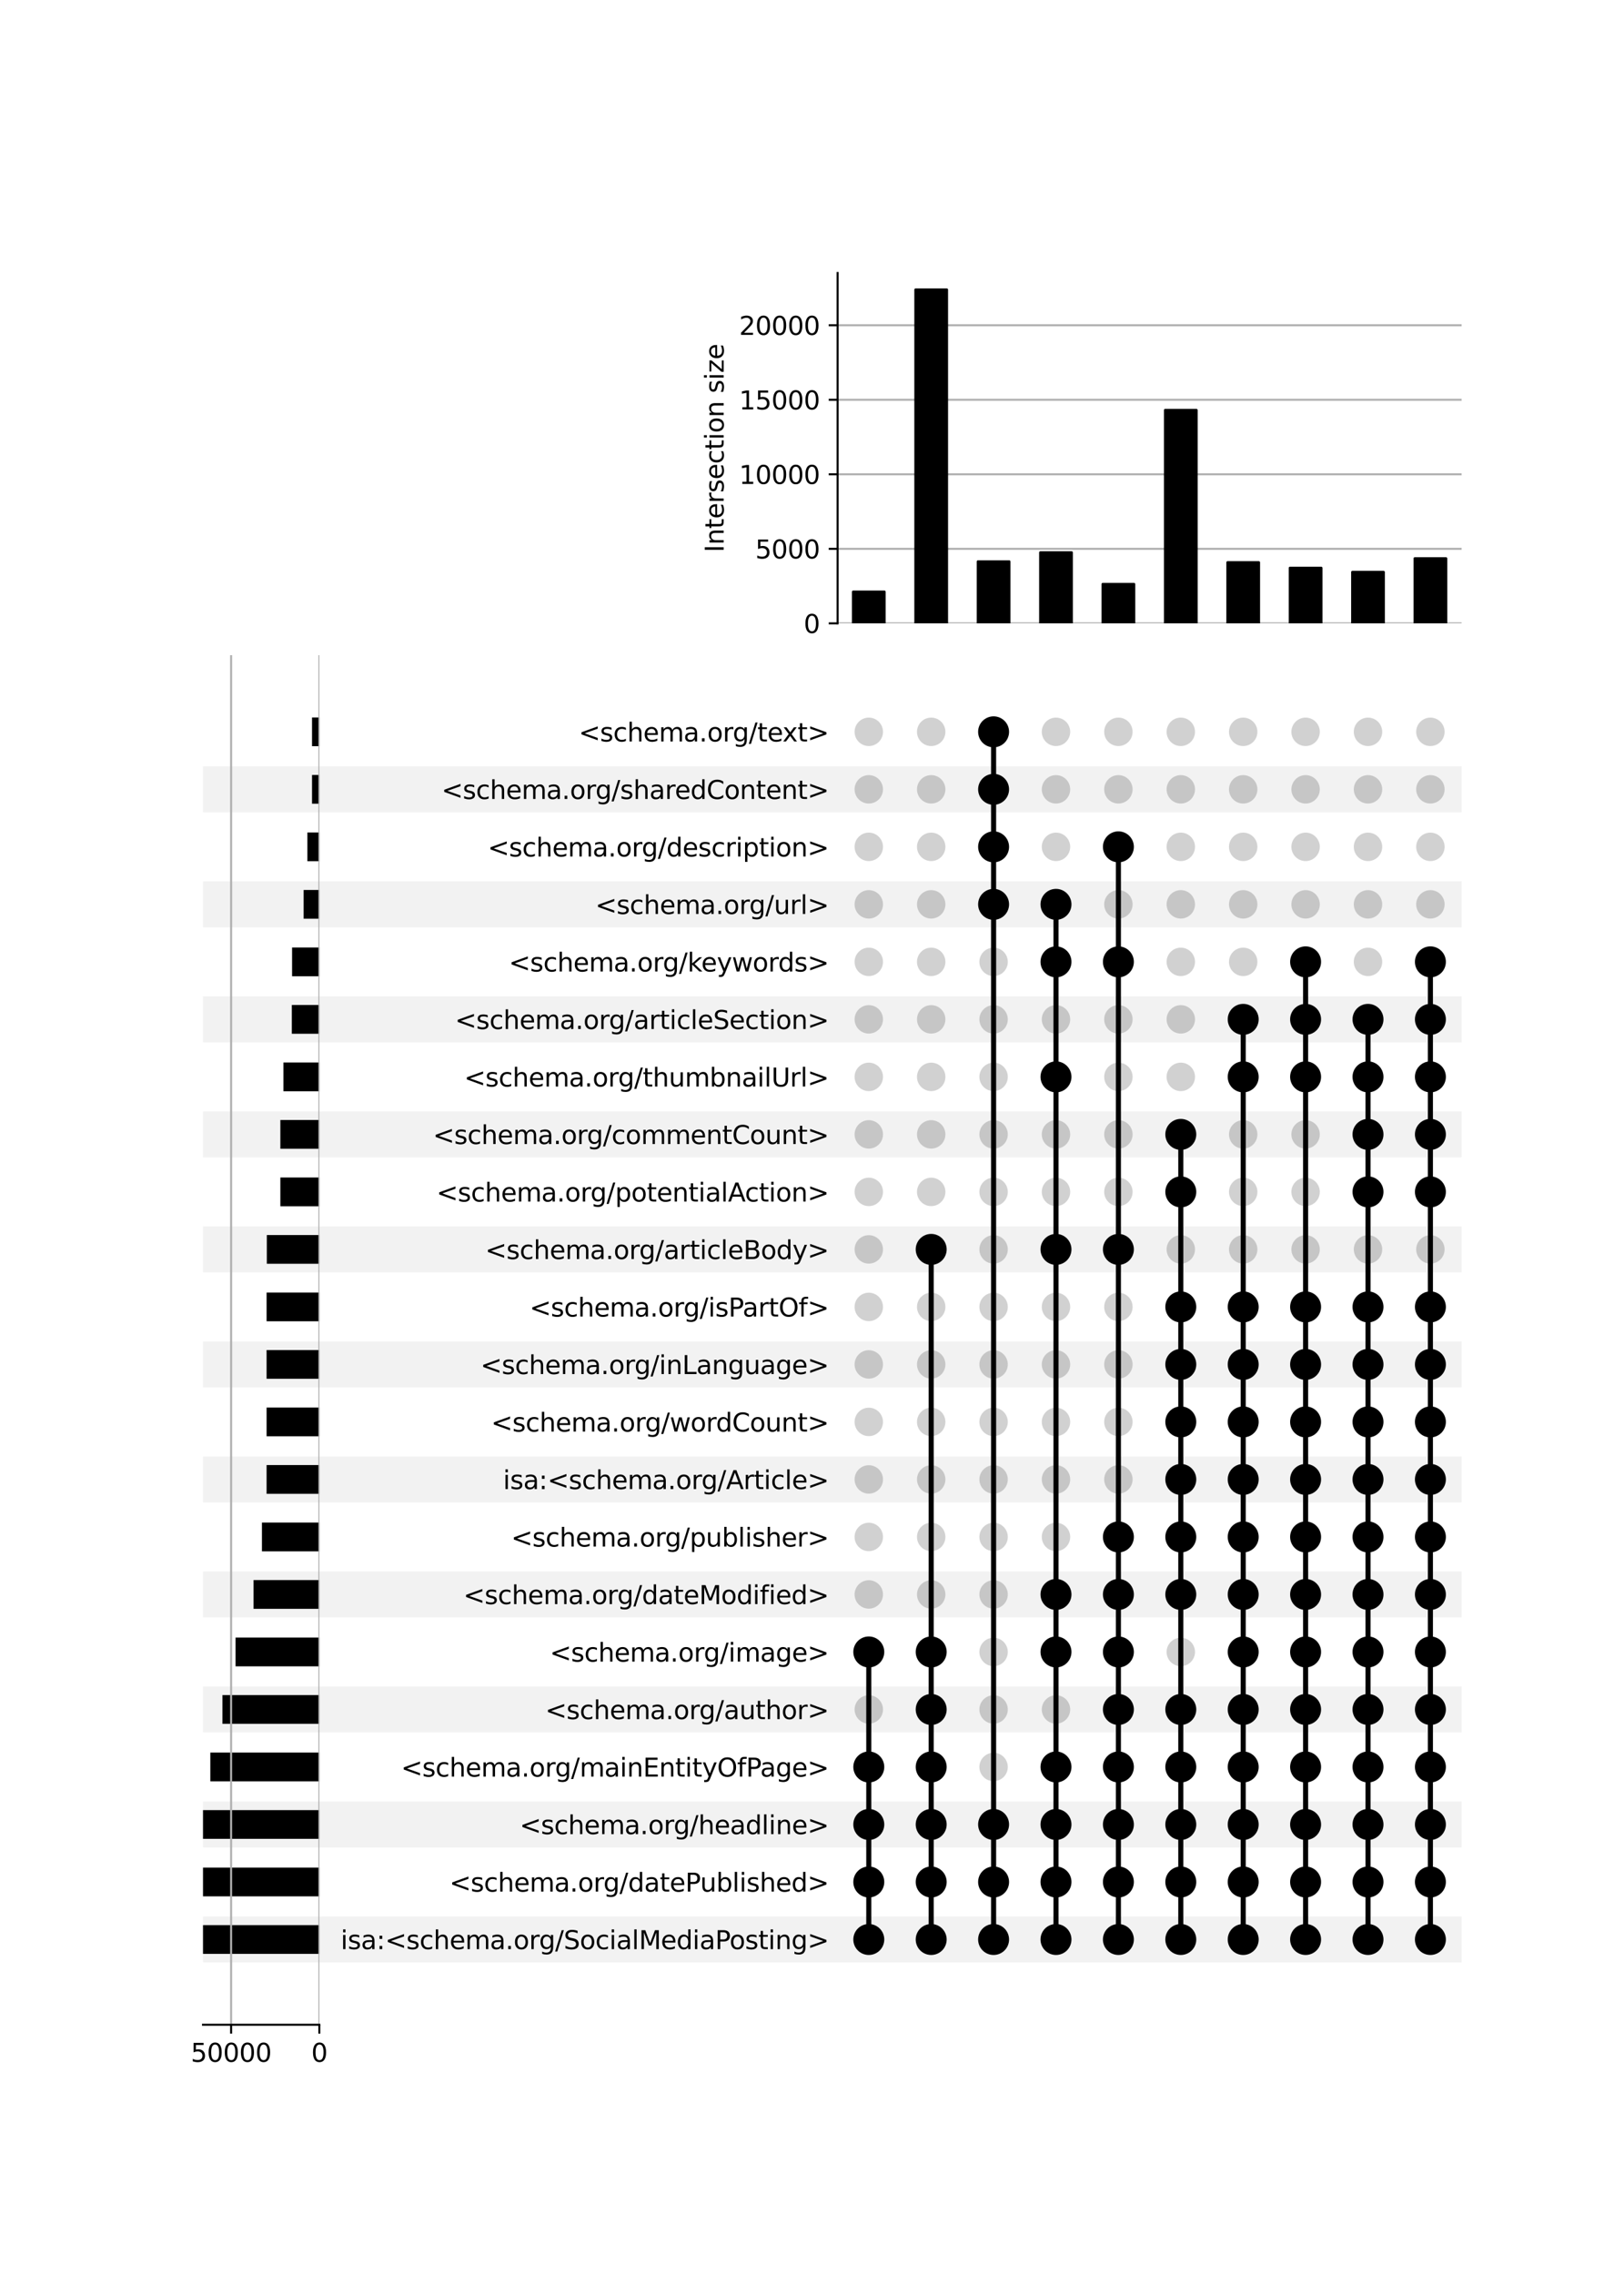 <?xml version="1.0" encoding="utf-8" standalone="no"?>
<!DOCTYPE svg PUBLIC "-//W3C//DTD SVG 1.1//EN"
  "http://www.w3.org/Graphics/SVG/1.1/DTD/svg11.dtd">
<svg xmlns:xlink="http://www.w3.org/1999/xlink" width="640pt" height="896pt" viewBox="0 0 640 896" xmlns="http://www.w3.org/2000/svg" version="1.1">
 <defs>
  <style type="text/css">*{stroke-linejoin: round; stroke-linecap: butt}</style>
 </defs>
 <g id="figure_1">
  <g id="patch_1">
   <path d="M 0 896 
L 640 896 
L 640 0 
L 0 0 
z
" style="fill: #ffffff"/>
  </g>
  <g id="axes_1">
   <g id="patch_2">
    <path d="M 80 772.922 
L 576 772.922 
L 576 754.803 
L 80 754.803 
z
" clip-path="url(#pcac09662bc)" style="fill-opacity: 0.051"/>
   </g>
   <g id="patch_3">
    <path d="M 80 727.624 
L 576 727.624 
L 576 709.504 
L 80 709.504 
z
" clip-path="url(#pcac09662bc)" style="fill-opacity: 0.051"/>
   </g>
   <g id="patch_4">
    <path d="M 80 682.325 
L 576 682.325 
L 576 664.206 
L 80 664.206 
z
" clip-path="url(#pcac09662bc)" style="fill-opacity: 0.051"/>
   </g>
   <g id="patch_5">
    <path d="M 80 637.027 
L 576 637.027 
L 576 618.907 
L 80 618.907 
z
" clip-path="url(#pcac09662bc)" style="fill-opacity: 0.051"/>
   </g>
   <g id="patch_6">
    <path d="M 80 591.728 
L 576 591.728 
L 576 573.609 
L 80 573.609 
z
" clip-path="url(#pcac09662bc)" style="fill-opacity: 0.051"/>
   </g>
   <g id="patch_7">
    <path d="M 80 546.43 
L 576 546.43 
L 576 528.31 
L 80 528.31 
z
" clip-path="url(#pcac09662bc)" style="fill-opacity: 0.051"/>
   </g>
   <g id="patch_8">
    <path d="M 80 501.131 
L 576 501.131 
L 576 483.012 
L 80 483.012 
z
" clip-path="url(#pcac09662bc)" style="fill-opacity: 0.051"/>
   </g>
   <g id="patch_9">
    <path d="M 80 455.833 
L 576 455.833 
L 576 437.713 
L 80 437.713 
z
" clip-path="url(#pcac09662bc)" style="fill-opacity: 0.051"/>
   </g>
   <g id="patch_10">
    <path d="M 80 410.534 
L 576 410.534 
L 576 392.415 
L 80 392.415 
z
" clip-path="url(#pcac09662bc)" style="fill-opacity: 0.051"/>
   </g>
   <g id="patch_11">
    <path d="M 80 365.236 
L 576 365.236 
L 576 347.116 
L 80 347.116 
z
" clip-path="url(#pcac09662bc)" style="fill-opacity: 0.051"/>
   </g>
   <g id="patch_12">
    <path d="M 80 319.937 
L 576 319.937 
L 576 301.818 
L 80 301.818 
z
" clip-path="url(#pcac09662bc)" style="fill-opacity: 0.051"/>
   </g>
   <g id="matplotlib.axis_1"/>
   <g id="matplotlib.axis_2">
    <g id="ytick_1"/>
    <g id="ytick_2"/>
    <g id="ytick_3"/>
    <g id="ytick_4"/>
    <g id="ytick_5"/>
    <g id="ytick_6"/>
    <g id="ytick_7"/>
    <g id="ytick_8"/>
    <g id="ytick_9"/>
    <g id="ytick_10"/>
    <g id="ytick_11"/>
    <g id="ytick_12"/>
    <g id="ytick_13"/>
    <g id="ytick_14"/>
    <g id="ytick_15"/>
    <g id="ytick_16"/>
    <g id="ytick_17"/>
    <g id="ytick_18"/>
    <g id="ytick_19"/>
    <g id="ytick_20"/>
    <g id="ytick_21"/>
    <g id="ytick_22"/>
   </g>
  </g>
  <g id="axes_2">
   <g id="matplotlib.axis_3">
    <g id="ytick_23">
     <g id="line2d_1"/>
     <g id="text_1">
      <!-- isa:&lt;schema.org/SocialMediaPosting&gt; -->
      <g transform="translate(134.257 767.662) scale(0.1 -0.1)">
       <defs>
        <path id="DejaVuSans-69" d="M 603 3500 
L 1178 3500 
L 1178 0 
L 603 0 
L 603 3500 
z
M 603 4863 
L 1178 4863 
L 1178 4134 
L 603 4134 
L 603 4863 
z
" transform="scale(0.016)"/>
        <path id="DejaVuSans-73" d="M 2834 3397 
L 2834 2853 
Q 2591 2978 2328 3040 
Q 2066 3103 1784 3103 
Q 1356 3103 1142 2972 
Q 928 2841 928 2578 
Q 928 2378 1081 2264 
Q 1234 2150 1697 2047 
L 1894 2003 
Q 2506 1872 2764 1633 
Q 3022 1394 3022 966 
Q 3022 478 2636 193 
Q 2250 -91 1575 -91 
Q 1294 -91 989 -36 
Q 684 19 347 128 
L 347 722 
Q 666 556 975 473 
Q 1284 391 1588 391 
Q 1994 391 2212 530 
Q 2431 669 2431 922 
Q 2431 1156 2273 1281 
Q 2116 1406 1581 1522 
L 1381 1569 
Q 847 1681 609 1914 
Q 372 2147 372 2553 
Q 372 3047 722 3315 
Q 1072 3584 1716 3584 
Q 2034 3584 2315 3537 
Q 2597 3491 2834 3397 
z
" transform="scale(0.016)"/>
        <path id="DejaVuSans-61" d="M 2194 1759 
Q 1497 1759 1228 1600 
Q 959 1441 959 1056 
Q 959 750 1161 570 
Q 1363 391 1709 391 
Q 2188 391 2477 730 
Q 2766 1069 2766 1631 
L 2766 1759 
L 2194 1759 
z
M 3341 1997 
L 3341 0 
L 2766 0 
L 2766 531 
Q 2569 213 2275 61 
Q 1981 -91 1556 -91 
Q 1019 -91 701 211 
Q 384 513 384 1019 
Q 384 1609 779 1909 
Q 1175 2209 1959 2209 
L 2766 2209 
L 2766 2266 
Q 2766 2663 2505 2880 
Q 2244 3097 1772 3097 
Q 1472 3097 1187 3025 
Q 903 2953 641 2809 
L 641 3341 
Q 956 3463 1253 3523 
Q 1550 3584 1831 3584 
Q 2591 3584 2966 3190 
Q 3341 2797 3341 1997 
z
" transform="scale(0.016)"/>
        <path id="DejaVuSans-3a" d="M 750 794 
L 1409 794 
L 1409 0 
L 750 0 
L 750 794 
z
M 750 3309 
L 1409 3309 
L 1409 2516 
L 750 2516 
L 750 3309 
z
" transform="scale(0.016)"/>
        <path id="DejaVuSans-3c" d="M 4684 3150 
L 1459 2003 
L 4684 863 
L 4684 294 
L 678 1747 
L 678 2266 
L 4684 3719 
L 4684 3150 
z
" transform="scale(0.016)"/>
        <path id="DejaVuSans-63" d="M 3122 3366 
L 3122 2828 
Q 2878 2963 2633 3030 
Q 2388 3097 2138 3097 
Q 1578 3097 1268 2742 
Q 959 2388 959 1747 
Q 959 1106 1268 751 
Q 1578 397 2138 397 
Q 2388 397 2633 464 
Q 2878 531 3122 666 
L 3122 134 
Q 2881 22 2623 -34 
Q 2366 -91 2075 -91 
Q 1284 -91 818 406 
Q 353 903 353 1747 
Q 353 2603 823 3093 
Q 1294 3584 2113 3584 
Q 2378 3584 2631 3529 
Q 2884 3475 3122 3366 
z
" transform="scale(0.016)"/>
        <path id="DejaVuSans-68" d="M 3513 2113 
L 3513 0 
L 2938 0 
L 2938 2094 
Q 2938 2591 2744 2837 
Q 2550 3084 2163 3084 
Q 1697 3084 1428 2787 
Q 1159 2491 1159 1978 
L 1159 0 
L 581 0 
L 581 4863 
L 1159 4863 
L 1159 2956 
Q 1366 3272 1645 3428 
Q 1925 3584 2291 3584 
Q 2894 3584 3203 3211 
Q 3513 2838 3513 2113 
z
" transform="scale(0.016)"/>
        <path id="DejaVuSans-65" d="M 3597 1894 
L 3597 1613 
L 953 1613 
Q 991 1019 1311 708 
Q 1631 397 2203 397 
Q 2534 397 2845 478 
Q 3156 559 3463 722 
L 3463 178 
Q 3153 47 2828 -22 
Q 2503 -91 2169 -91 
Q 1331 -91 842 396 
Q 353 884 353 1716 
Q 353 2575 817 3079 
Q 1281 3584 2069 3584 
Q 2775 3584 3186 3129 
Q 3597 2675 3597 1894 
z
M 3022 2063 
Q 3016 2534 2758 2815 
Q 2500 3097 2075 3097 
Q 1594 3097 1305 2825 
Q 1016 2553 972 2059 
L 3022 2063 
z
" transform="scale(0.016)"/>
        <path id="DejaVuSans-6d" d="M 3328 2828 
Q 3544 3216 3844 3400 
Q 4144 3584 4550 3584 
Q 5097 3584 5394 3201 
Q 5691 2819 5691 2113 
L 5691 0 
L 5113 0 
L 5113 2094 
Q 5113 2597 4934 2840 
Q 4756 3084 4391 3084 
Q 3944 3084 3684 2787 
Q 3425 2491 3425 1978 
L 3425 0 
L 2847 0 
L 2847 2094 
Q 2847 2600 2669 2842 
Q 2491 3084 2119 3084 
Q 1678 3084 1418 2786 
Q 1159 2488 1159 1978 
L 1159 0 
L 581 0 
L 581 3500 
L 1159 3500 
L 1159 2956 
Q 1356 3278 1631 3431 
Q 1906 3584 2284 3584 
Q 2666 3584 2933 3390 
Q 3200 3197 3328 2828 
z
" transform="scale(0.016)"/>
        <path id="DejaVuSans-2e" d="M 684 794 
L 1344 794 
L 1344 0 
L 684 0 
L 684 794 
z
" transform="scale(0.016)"/>
        <path id="DejaVuSans-6f" d="M 1959 3097 
Q 1497 3097 1228 2736 
Q 959 2375 959 1747 
Q 959 1119 1226 758 
Q 1494 397 1959 397 
Q 2419 397 2687 759 
Q 2956 1122 2956 1747 
Q 2956 2369 2687 2733 
Q 2419 3097 1959 3097 
z
M 1959 3584 
Q 2709 3584 3137 3096 
Q 3566 2609 3566 1747 
Q 3566 888 3137 398 
Q 2709 -91 1959 -91 
Q 1206 -91 779 398 
Q 353 888 353 1747 
Q 353 2609 779 3096 
Q 1206 3584 1959 3584 
z
" transform="scale(0.016)"/>
        <path id="DejaVuSans-72" d="M 2631 2963 
Q 2534 3019 2420 3045 
Q 2306 3072 2169 3072 
Q 1681 3072 1420 2755 
Q 1159 2438 1159 1844 
L 1159 0 
L 581 0 
L 581 3500 
L 1159 3500 
L 1159 2956 
Q 1341 3275 1631 3429 
Q 1922 3584 2338 3584 
Q 2397 3584 2469 3576 
Q 2541 3569 2628 3553 
L 2631 2963 
z
" transform="scale(0.016)"/>
        <path id="DejaVuSans-67" d="M 2906 1791 
Q 2906 2416 2648 2759 
Q 2391 3103 1925 3103 
Q 1463 3103 1205 2759 
Q 947 2416 947 1791 
Q 947 1169 1205 825 
Q 1463 481 1925 481 
Q 2391 481 2648 825 
Q 2906 1169 2906 1791 
z
M 3481 434 
Q 3481 -459 3084 -895 
Q 2688 -1331 1869 -1331 
Q 1566 -1331 1297 -1286 
Q 1028 -1241 775 -1147 
L 775 -588 
Q 1028 -725 1275 -790 
Q 1522 -856 1778 -856 
Q 2344 -856 2625 -561 
Q 2906 -266 2906 331 
L 2906 616 
Q 2728 306 2450 153 
Q 2172 0 1784 0 
Q 1141 0 747 490 
Q 353 981 353 1791 
Q 353 2603 747 3093 
Q 1141 3584 1784 3584 
Q 2172 3584 2450 3431 
Q 2728 3278 2906 2969 
L 2906 3500 
L 3481 3500 
L 3481 434 
z
" transform="scale(0.016)"/>
        <path id="DejaVuSans-2f" d="M 1625 4666 
L 2156 4666 
L 531 -594 
L 0 -594 
L 1625 4666 
z
" transform="scale(0.016)"/>
        <path id="DejaVuSans-53" d="M 3425 4513 
L 3425 3897 
Q 3066 4069 2747 4153 
Q 2428 4238 2131 4238 
Q 1616 4238 1336 4038 
Q 1056 3838 1056 3469 
Q 1056 3159 1242 3001 
Q 1428 2844 1947 2747 
L 2328 2669 
Q 3034 2534 3370 2195 
Q 3706 1856 3706 1288 
Q 3706 609 3251 259 
Q 2797 -91 1919 -91 
Q 1588 -91 1214 -16 
Q 841 59 441 206 
L 441 856 
Q 825 641 1194 531 
Q 1563 422 1919 422 
Q 2459 422 2753 634 
Q 3047 847 3047 1241 
Q 3047 1584 2836 1778 
Q 2625 1972 2144 2069 
L 1759 2144 
Q 1053 2284 737 2584 
Q 422 2884 422 3419 
Q 422 4038 858 4394 
Q 1294 4750 2059 4750 
Q 2388 4750 2728 4690 
Q 3069 4631 3425 4513 
z
" transform="scale(0.016)"/>
        <path id="DejaVuSans-6c" d="M 603 4863 
L 1178 4863 
L 1178 0 
L 603 0 
L 603 4863 
z
" transform="scale(0.016)"/>
        <path id="DejaVuSans-4d" d="M 628 4666 
L 1569 4666 
L 2759 1491 
L 3956 4666 
L 4897 4666 
L 4897 0 
L 4281 0 
L 4281 4097 
L 3078 897 
L 2444 897 
L 1241 4097 
L 1241 0 
L 628 0 
L 628 4666 
z
" transform="scale(0.016)"/>
        <path id="DejaVuSans-64" d="M 2906 2969 
L 2906 4863 
L 3481 4863 
L 3481 0 
L 2906 0 
L 2906 525 
Q 2725 213 2448 61 
Q 2172 -91 1784 -91 
Q 1150 -91 751 415 
Q 353 922 353 1747 
Q 353 2572 751 3078 
Q 1150 3584 1784 3584 
Q 2172 3584 2448 3432 
Q 2725 3281 2906 2969 
z
M 947 1747 
Q 947 1113 1208 752 
Q 1469 391 1925 391 
Q 2381 391 2643 752 
Q 2906 1113 2906 1747 
Q 2906 2381 2643 2742 
Q 2381 3103 1925 3103 
Q 1469 3103 1208 2742 
Q 947 2381 947 1747 
z
" transform="scale(0.016)"/>
        <path id="DejaVuSans-50" d="M 1259 4147 
L 1259 2394 
L 2053 2394 
Q 2494 2394 2734 2622 
Q 2975 2850 2975 3272 
Q 2975 3691 2734 3919 
Q 2494 4147 2053 4147 
L 1259 4147 
z
M 628 4666 
L 2053 4666 
Q 2838 4666 3239 4311 
Q 3641 3956 3641 3272 
Q 3641 2581 3239 2228 
Q 2838 1875 2053 1875 
L 1259 1875 
L 1259 0 
L 628 0 
L 628 4666 
z
" transform="scale(0.016)"/>
        <path id="DejaVuSans-74" d="M 1172 4494 
L 1172 3500 
L 2356 3500 
L 2356 3053 
L 1172 3053 
L 1172 1153 
Q 1172 725 1289 603 
Q 1406 481 1766 481 
L 2356 481 
L 2356 0 
L 1766 0 
Q 1100 0 847 248 
Q 594 497 594 1153 
L 594 3053 
L 172 3053 
L 172 3500 
L 594 3500 
L 594 4494 
L 1172 4494 
z
" transform="scale(0.016)"/>
        <path id="DejaVuSans-6e" d="M 3513 2113 
L 3513 0 
L 2938 0 
L 2938 2094 
Q 2938 2591 2744 2837 
Q 2550 3084 2163 3084 
Q 1697 3084 1428 2787 
Q 1159 2491 1159 1978 
L 1159 0 
L 581 0 
L 581 3500 
L 1159 3500 
L 1159 2956 
Q 1366 3272 1645 3428 
Q 1925 3584 2291 3584 
Q 2894 3584 3203 3211 
Q 3513 2838 3513 2113 
z
" transform="scale(0.016)"/>
        <path id="DejaVuSans-3e" d="M 678 3150 
L 678 3719 
L 4684 2266 
L 4684 1747 
L 678 294 
L 678 863 
L 3897 2003 
L 678 3150 
z
" transform="scale(0.016)"/>
       </defs>
       <use xlink:href="#DejaVuSans-69"/>
       <use xlink:href="#DejaVuSans-73" x="27.783"/>
       <use xlink:href="#DejaVuSans-61" x="79.883"/>
       <use xlink:href="#DejaVuSans-3a" x="141.162"/>
       <use xlink:href="#DejaVuSans-3c" x="174.854"/>
       <use xlink:href="#DejaVuSans-73" x="258.643"/>
       <use xlink:href="#DejaVuSans-63" x="310.742"/>
       <use xlink:href="#DejaVuSans-68" x="365.723"/>
       <use xlink:href="#DejaVuSans-65" x="429.102"/>
       <use xlink:href="#DejaVuSans-6d" x="490.625"/>
       <use xlink:href="#DejaVuSans-61" x="588.037"/>
       <use xlink:href="#DejaVuSans-2e" x="649.316"/>
       <use xlink:href="#DejaVuSans-6f" x="681.104"/>
       <use xlink:href="#DejaVuSans-72" x="742.285"/>
       <use xlink:href="#DejaVuSans-67" x="781.648"/>
       <use xlink:href="#DejaVuSans-2f" x="845.125"/>
       <use xlink:href="#DejaVuSans-53" x="878.816"/>
       <use xlink:href="#DejaVuSans-6f" x="942.293"/>
       <use xlink:href="#DejaVuSans-63" x="1003.475"/>
       <use xlink:href="#DejaVuSans-69" x="1058.455"/>
       <use xlink:href="#DejaVuSans-61" x="1086.238"/>
       <use xlink:href="#DejaVuSans-6c" x="1147.518"/>
       <use xlink:href="#DejaVuSans-4d" x="1175.301"/>
       <use xlink:href="#DejaVuSans-65" x="1261.58"/>
       <use xlink:href="#DejaVuSans-64" x="1323.104"/>
       <use xlink:href="#DejaVuSans-69" x="1386.58"/>
       <use xlink:href="#DejaVuSans-61" x="1414.363"/>
       <use xlink:href="#DejaVuSans-50" x="1475.643"/>
       <use xlink:href="#DejaVuSans-6f" x="1532.32"/>
       <use xlink:href="#DejaVuSans-73" x="1593.502"/>
       <use xlink:href="#DejaVuSans-74" x="1645.602"/>
       <use xlink:href="#DejaVuSans-69" x="1684.811"/>
       <use xlink:href="#DejaVuSans-6e" x="1712.594"/>
       <use xlink:href="#DejaVuSans-67" x="1775.973"/>
       <use xlink:href="#DejaVuSans-3e" x="1839.449"/>
      </g>
     </g>
    </g>
    <g id="ytick_24">
     <g id="line2d_2"/>
     <g id="text_2">
      <!-- &lt;schema.org/datePublished&gt; -->
      <g transform="translate(177.112 745.012) scale(0.1 -0.1)">
       <defs>
        <path id="DejaVuSans-75" d="M 544 1381 
L 544 3500 
L 1119 3500 
L 1119 1403 
Q 1119 906 1312 657 
Q 1506 409 1894 409 
Q 2359 409 2629 706 
Q 2900 1003 2900 1516 
L 2900 3500 
L 3475 3500 
L 3475 0 
L 2900 0 
L 2900 538 
Q 2691 219 2414 64 
Q 2138 -91 1772 -91 
Q 1169 -91 856 284 
Q 544 659 544 1381 
z
M 1991 3584 
L 1991 3584 
z
" transform="scale(0.016)"/>
        <path id="DejaVuSans-62" d="M 3116 1747 
Q 3116 2381 2855 2742 
Q 2594 3103 2138 3103 
Q 1681 3103 1420 2742 
Q 1159 2381 1159 1747 
Q 1159 1113 1420 752 
Q 1681 391 2138 391 
Q 2594 391 2855 752 
Q 3116 1113 3116 1747 
z
M 1159 2969 
Q 1341 3281 1617 3432 
Q 1894 3584 2278 3584 
Q 2916 3584 3314 3078 
Q 3713 2572 3713 1747 
Q 3713 922 3314 415 
Q 2916 -91 2278 -91 
Q 1894 -91 1617 61 
Q 1341 213 1159 525 
L 1159 0 
L 581 0 
L 581 4863 
L 1159 4863 
L 1159 2969 
z
" transform="scale(0.016)"/>
       </defs>
       <use xlink:href="#DejaVuSans-3c"/>
       <use xlink:href="#DejaVuSans-73" x="83.789"/>
       <use xlink:href="#DejaVuSans-63" x="135.889"/>
       <use xlink:href="#DejaVuSans-68" x="190.869"/>
       <use xlink:href="#DejaVuSans-65" x="254.248"/>
       <use xlink:href="#DejaVuSans-6d" x="315.771"/>
       <use xlink:href="#DejaVuSans-61" x="413.184"/>
       <use xlink:href="#DejaVuSans-2e" x="474.463"/>
       <use xlink:href="#DejaVuSans-6f" x="506.25"/>
       <use xlink:href="#DejaVuSans-72" x="567.432"/>
       <use xlink:href="#DejaVuSans-67" x="606.795"/>
       <use xlink:href="#DejaVuSans-2f" x="670.271"/>
       <use xlink:href="#DejaVuSans-64" x="703.963"/>
       <use xlink:href="#DejaVuSans-61" x="767.439"/>
       <use xlink:href="#DejaVuSans-74" x="828.719"/>
       <use xlink:href="#DejaVuSans-65" x="867.928"/>
       <use xlink:href="#DejaVuSans-50" x="929.451"/>
       <use xlink:href="#DejaVuSans-75" x="988.004"/>
       <use xlink:href="#DejaVuSans-62" x="1051.383"/>
       <use xlink:href="#DejaVuSans-6c" x="1114.859"/>
       <use xlink:href="#DejaVuSans-69" x="1142.643"/>
       <use xlink:href="#DejaVuSans-73" x="1170.426"/>
       <use xlink:href="#DejaVuSans-68" x="1222.525"/>
       <use xlink:href="#DejaVuSans-65" x="1285.904"/>
       <use xlink:href="#DejaVuSans-64" x="1347.428"/>
       <use xlink:href="#DejaVuSans-3e" x="1410.904"/>
      </g>
     </g>
    </g>
    <g id="ytick_25">
     <g id="line2d_3"/>
     <g id="text_3">
      <!-- &lt;schema.org/headline&gt; -->
      <g transform="translate(204.793 722.363) scale(0.1 -0.1)">
       <use xlink:href="#DejaVuSans-3c"/>
       <use xlink:href="#DejaVuSans-73" x="83.789"/>
       <use xlink:href="#DejaVuSans-63" x="135.889"/>
       <use xlink:href="#DejaVuSans-68" x="190.869"/>
       <use xlink:href="#DejaVuSans-65" x="254.248"/>
       <use xlink:href="#DejaVuSans-6d" x="315.771"/>
       <use xlink:href="#DejaVuSans-61" x="413.184"/>
       <use xlink:href="#DejaVuSans-2e" x="474.463"/>
       <use xlink:href="#DejaVuSans-6f" x="506.25"/>
       <use xlink:href="#DejaVuSans-72" x="567.432"/>
       <use xlink:href="#DejaVuSans-67" x="606.795"/>
       <use xlink:href="#DejaVuSans-2f" x="670.271"/>
       <use xlink:href="#DejaVuSans-68" x="703.963"/>
       <use xlink:href="#DejaVuSans-65" x="767.342"/>
       <use xlink:href="#DejaVuSans-61" x="828.865"/>
       <use xlink:href="#DejaVuSans-64" x="890.145"/>
       <use xlink:href="#DejaVuSans-6c" x="953.621"/>
       <use xlink:href="#DejaVuSans-69" x="981.404"/>
       <use xlink:href="#DejaVuSans-6e" x="1009.188"/>
       <use xlink:href="#DejaVuSans-65" x="1072.566"/>
       <use xlink:href="#DejaVuSans-3e" x="1134.09"/>
      </g>
     </g>
    </g>
    <g id="ytick_26">
     <g id="line2d_4"/>
     <g id="text_4">
      <!-- &lt;schema.org/mainEntityOfPage&gt; -->
      <g transform="translate(158.028 699.714) scale(0.1 -0.1)">
       <defs>
        <path id="DejaVuSans-45" d="M 628 4666 
L 3578 4666 
L 3578 4134 
L 1259 4134 
L 1259 2753 
L 3481 2753 
L 3481 2222 
L 1259 2222 
L 1259 531 
L 3634 531 
L 3634 0 
L 628 0 
L 628 4666 
z
" transform="scale(0.016)"/>
        <path id="DejaVuSans-79" d="M 2059 -325 
Q 1816 -950 1584 -1140 
Q 1353 -1331 966 -1331 
L 506 -1331 
L 506 -850 
L 844 -850 
Q 1081 -850 1212 -737 
Q 1344 -625 1503 -206 
L 1606 56 
L 191 3500 
L 800 3500 
L 1894 763 
L 2988 3500 
L 3597 3500 
L 2059 -325 
z
" transform="scale(0.016)"/>
        <path id="DejaVuSans-4f" d="M 2522 4238 
Q 1834 4238 1429 3725 
Q 1025 3213 1025 2328 
Q 1025 1447 1429 934 
Q 1834 422 2522 422 
Q 3209 422 3611 934 
Q 4013 1447 4013 2328 
Q 4013 3213 3611 3725 
Q 3209 4238 2522 4238 
z
M 2522 4750 
Q 3503 4750 4090 4092 
Q 4678 3434 4678 2328 
Q 4678 1225 4090 567 
Q 3503 -91 2522 -91 
Q 1538 -91 948 565 
Q 359 1222 359 2328 
Q 359 3434 948 4092 
Q 1538 4750 2522 4750 
z
" transform="scale(0.016)"/>
        <path id="DejaVuSans-66" d="M 2375 4863 
L 2375 4384 
L 1825 4384 
Q 1516 4384 1395 4259 
Q 1275 4134 1275 3809 
L 1275 3500 
L 2222 3500 
L 2222 3053 
L 1275 3053 
L 1275 0 
L 697 0 
L 697 3053 
L 147 3053 
L 147 3500 
L 697 3500 
L 697 3744 
Q 697 4328 969 4595 
Q 1241 4863 1831 4863 
L 2375 4863 
z
" transform="scale(0.016)"/>
       </defs>
       <use xlink:href="#DejaVuSans-3c"/>
       <use xlink:href="#DejaVuSans-73" x="83.789"/>
       <use xlink:href="#DejaVuSans-63" x="135.889"/>
       <use xlink:href="#DejaVuSans-68" x="190.869"/>
       <use xlink:href="#DejaVuSans-65" x="254.248"/>
       <use xlink:href="#DejaVuSans-6d" x="315.771"/>
       <use xlink:href="#DejaVuSans-61" x="413.184"/>
       <use xlink:href="#DejaVuSans-2e" x="474.463"/>
       <use xlink:href="#DejaVuSans-6f" x="506.25"/>
       <use xlink:href="#DejaVuSans-72" x="567.432"/>
       <use xlink:href="#DejaVuSans-67" x="606.795"/>
       <use xlink:href="#DejaVuSans-2f" x="670.271"/>
       <use xlink:href="#DejaVuSans-6d" x="703.963"/>
       <use xlink:href="#DejaVuSans-61" x="801.375"/>
       <use xlink:href="#DejaVuSans-69" x="862.654"/>
       <use xlink:href="#DejaVuSans-6e" x="890.438"/>
       <use xlink:href="#DejaVuSans-45" x="953.816"/>
       <use xlink:href="#DejaVuSans-6e" x="1017"/>
       <use xlink:href="#DejaVuSans-74" x="1080.379"/>
       <use xlink:href="#DejaVuSans-69" x="1119.588"/>
       <use xlink:href="#DejaVuSans-74" x="1147.371"/>
       <use xlink:href="#DejaVuSans-79" x="1186.58"/>
       <use xlink:href="#DejaVuSans-4f" x="1245.76"/>
       <use xlink:href="#DejaVuSans-66" x="1324.471"/>
       <use xlink:href="#DejaVuSans-50" x="1359.676"/>
       <use xlink:href="#DejaVuSans-61" x="1415.479"/>
       <use xlink:href="#DejaVuSans-67" x="1476.758"/>
       <use xlink:href="#DejaVuSans-65" x="1540.234"/>
       <use xlink:href="#DejaVuSans-3e" x="1601.758"/>
      </g>
     </g>
    </g>
    <g id="ytick_27">
     <g id="line2d_5"/>
     <g id="text_5">
      <!-- &lt;schema.org/author&gt; -->
      <g transform="translate(214.854 677.065) scale(0.1 -0.1)">
       <use xlink:href="#DejaVuSans-3c"/>
       <use xlink:href="#DejaVuSans-73" x="83.789"/>
       <use xlink:href="#DejaVuSans-63" x="135.889"/>
       <use xlink:href="#DejaVuSans-68" x="190.869"/>
       <use xlink:href="#DejaVuSans-65" x="254.248"/>
       <use xlink:href="#DejaVuSans-6d" x="315.771"/>
       <use xlink:href="#DejaVuSans-61" x="413.184"/>
       <use xlink:href="#DejaVuSans-2e" x="474.463"/>
       <use xlink:href="#DejaVuSans-6f" x="506.25"/>
       <use xlink:href="#DejaVuSans-72" x="567.432"/>
       <use xlink:href="#DejaVuSans-67" x="606.795"/>
       <use xlink:href="#DejaVuSans-2f" x="670.271"/>
       <use xlink:href="#DejaVuSans-61" x="703.963"/>
       <use xlink:href="#DejaVuSans-75" x="765.242"/>
       <use xlink:href="#DejaVuSans-74" x="828.621"/>
       <use xlink:href="#DejaVuSans-68" x="867.83"/>
       <use xlink:href="#DejaVuSans-6f" x="931.209"/>
       <use xlink:href="#DejaVuSans-72" x="992.391"/>
       <use xlink:href="#DejaVuSans-3e" x="1033.504"/>
      </g>
     </g>
    </g>
    <g id="ytick_28">
     <g id="line2d_6"/>
     <g id="text_6">
      <!-- &lt;schema.org/image&gt; -->
      <g transform="translate(216.659 654.415) scale(0.1 -0.1)">
       <use xlink:href="#DejaVuSans-3c"/>
       <use xlink:href="#DejaVuSans-73" x="83.789"/>
       <use xlink:href="#DejaVuSans-63" x="135.889"/>
       <use xlink:href="#DejaVuSans-68" x="190.869"/>
       <use xlink:href="#DejaVuSans-65" x="254.248"/>
       <use xlink:href="#DejaVuSans-6d" x="315.771"/>
       <use xlink:href="#DejaVuSans-61" x="413.184"/>
       <use xlink:href="#DejaVuSans-2e" x="474.463"/>
       <use xlink:href="#DejaVuSans-6f" x="506.25"/>
       <use xlink:href="#DejaVuSans-72" x="567.432"/>
       <use xlink:href="#DejaVuSans-67" x="606.795"/>
       <use xlink:href="#DejaVuSans-2f" x="670.271"/>
       <use xlink:href="#DejaVuSans-69" x="703.963"/>
       <use xlink:href="#DejaVuSans-6d" x="731.746"/>
       <use xlink:href="#DejaVuSans-61" x="829.158"/>
       <use xlink:href="#DejaVuSans-67" x="890.438"/>
       <use xlink:href="#DejaVuSans-65" x="953.914"/>
       <use xlink:href="#DejaVuSans-3e" x="1015.438"/>
      </g>
     </g>
    </g>
    <g id="ytick_29">
     <g id="line2d_7"/>
     <g id="text_7">
      <!-- &lt;schema.org/dateModified&gt; -->
      <g transform="translate(182.584 631.766) scale(0.1 -0.1)">
       <use xlink:href="#DejaVuSans-3c"/>
       <use xlink:href="#DejaVuSans-73" x="83.789"/>
       <use xlink:href="#DejaVuSans-63" x="135.889"/>
       <use xlink:href="#DejaVuSans-68" x="190.869"/>
       <use xlink:href="#DejaVuSans-65" x="254.248"/>
       <use xlink:href="#DejaVuSans-6d" x="315.771"/>
       <use xlink:href="#DejaVuSans-61" x="413.184"/>
       <use xlink:href="#DejaVuSans-2e" x="474.463"/>
       <use xlink:href="#DejaVuSans-6f" x="506.25"/>
       <use xlink:href="#DejaVuSans-72" x="567.432"/>
       <use xlink:href="#DejaVuSans-67" x="606.795"/>
       <use xlink:href="#DejaVuSans-2f" x="670.271"/>
       <use xlink:href="#DejaVuSans-64" x="703.963"/>
       <use xlink:href="#DejaVuSans-61" x="767.439"/>
       <use xlink:href="#DejaVuSans-74" x="828.719"/>
       <use xlink:href="#DejaVuSans-65" x="867.928"/>
       <use xlink:href="#DejaVuSans-4d" x="929.451"/>
       <use xlink:href="#DejaVuSans-6f" x="1015.73"/>
       <use xlink:href="#DejaVuSans-64" x="1076.912"/>
       <use xlink:href="#DejaVuSans-69" x="1140.389"/>
       <use xlink:href="#DejaVuSans-66" x="1168.172"/>
       <use xlink:href="#DejaVuSans-69" x="1203.377"/>
       <use xlink:href="#DejaVuSans-65" x="1231.16"/>
       <use xlink:href="#DejaVuSans-64" x="1292.684"/>
       <use xlink:href="#DejaVuSans-3e" x="1356.16"/>
      </g>
     </g>
    </g>
    <g id="ytick_30">
     <g id="line2d_8"/>
     <g id="text_8">
      <!-- &lt;schema.org/publisher&gt; -->
      <g transform="translate(201.406 609.117) scale(0.1 -0.1)">
       <defs>
        <path id="DejaVuSans-70" d="M 1159 525 
L 1159 -1331 
L 581 -1331 
L 581 3500 
L 1159 3500 
L 1159 2969 
Q 1341 3281 1617 3432 
Q 1894 3584 2278 3584 
Q 2916 3584 3314 3078 
Q 3713 2572 3713 1747 
Q 3713 922 3314 415 
Q 2916 -91 2278 -91 
Q 1894 -91 1617 61 
Q 1341 213 1159 525 
z
M 3116 1747 
Q 3116 2381 2855 2742 
Q 2594 3103 2138 3103 
Q 1681 3103 1420 2742 
Q 1159 2381 1159 1747 
Q 1159 1113 1420 752 
Q 1681 391 2138 391 
Q 2594 391 2855 752 
Q 3116 1113 3116 1747 
z
" transform="scale(0.016)"/>
       </defs>
       <use xlink:href="#DejaVuSans-3c"/>
       <use xlink:href="#DejaVuSans-73" x="83.789"/>
       <use xlink:href="#DejaVuSans-63" x="135.889"/>
       <use xlink:href="#DejaVuSans-68" x="190.869"/>
       <use xlink:href="#DejaVuSans-65" x="254.248"/>
       <use xlink:href="#DejaVuSans-6d" x="315.771"/>
       <use xlink:href="#DejaVuSans-61" x="413.184"/>
       <use xlink:href="#DejaVuSans-2e" x="474.463"/>
       <use xlink:href="#DejaVuSans-6f" x="506.25"/>
       <use xlink:href="#DejaVuSans-72" x="567.432"/>
       <use xlink:href="#DejaVuSans-67" x="606.795"/>
       <use xlink:href="#DejaVuSans-2f" x="670.271"/>
       <use xlink:href="#DejaVuSans-70" x="703.963"/>
       <use xlink:href="#DejaVuSans-75" x="767.439"/>
       <use xlink:href="#DejaVuSans-62" x="830.818"/>
       <use xlink:href="#DejaVuSans-6c" x="894.295"/>
       <use xlink:href="#DejaVuSans-69" x="922.078"/>
       <use xlink:href="#DejaVuSans-73" x="949.861"/>
       <use xlink:href="#DejaVuSans-68" x="1001.961"/>
       <use xlink:href="#DejaVuSans-65" x="1065.34"/>
       <use xlink:href="#DejaVuSans-72" x="1126.863"/>
       <use xlink:href="#DejaVuSans-3e" x="1167.977"/>
      </g>
     </g>
    </g>
    <g id="ytick_31">
     <g id="line2d_9"/>
     <g id="text_9">
      <!-- isa:&lt;schema.org/Article&gt; -->
      <g transform="translate(198.243 586.468) scale(0.1 -0.1)">
       <defs>
        <path id="DejaVuSans-41" d="M 2188 4044 
L 1331 1722 
L 3047 1722 
L 2188 4044 
z
M 1831 4666 
L 2547 4666 
L 4325 0 
L 3669 0 
L 3244 1197 
L 1141 1197 
L 716 0 
L 50 0 
L 1831 4666 
z
" transform="scale(0.016)"/>
       </defs>
       <use xlink:href="#DejaVuSans-69"/>
       <use xlink:href="#DejaVuSans-73" x="27.783"/>
       <use xlink:href="#DejaVuSans-61" x="79.883"/>
       <use xlink:href="#DejaVuSans-3a" x="141.162"/>
       <use xlink:href="#DejaVuSans-3c" x="174.854"/>
       <use xlink:href="#DejaVuSans-73" x="258.643"/>
       <use xlink:href="#DejaVuSans-63" x="310.742"/>
       <use xlink:href="#DejaVuSans-68" x="365.723"/>
       <use xlink:href="#DejaVuSans-65" x="429.102"/>
       <use xlink:href="#DejaVuSans-6d" x="490.625"/>
       <use xlink:href="#DejaVuSans-61" x="588.037"/>
       <use xlink:href="#DejaVuSans-2e" x="649.316"/>
       <use xlink:href="#DejaVuSans-6f" x="681.104"/>
       <use xlink:href="#DejaVuSans-72" x="742.285"/>
       <use xlink:href="#DejaVuSans-67" x="781.648"/>
       <use xlink:href="#DejaVuSans-2f" x="845.125"/>
       <use xlink:href="#DejaVuSans-41" x="878.816"/>
       <use xlink:href="#DejaVuSans-72" x="947.225"/>
       <use xlink:href="#DejaVuSans-74" x="988.338"/>
       <use xlink:href="#DejaVuSans-69" x="1027.547"/>
       <use xlink:href="#DejaVuSans-63" x="1055.33"/>
       <use xlink:href="#DejaVuSans-6c" x="1110.311"/>
       <use xlink:href="#DejaVuSans-65" x="1138.094"/>
       <use xlink:href="#DejaVuSans-3e" x="1199.617"/>
      </g>
     </g>
    </g>
    <g id="ytick_32">
     <g id="line2d_10"/>
     <g id="text_10">
      <!-- &lt;schema.org/wordCount&gt; -->
      <g transform="translate(193.529 563.818) scale(0.1 -0.1)">
       <defs>
        <path id="DejaVuSans-77" d="M 269 3500 
L 844 3500 
L 1563 769 
L 2278 3500 
L 2956 3500 
L 3675 769 
L 4391 3500 
L 4966 3500 
L 4050 0 
L 3372 0 
L 2619 2869 
L 1863 0 
L 1184 0 
L 269 3500 
z
" transform="scale(0.016)"/>
        <path id="DejaVuSans-43" d="M 4122 4306 
L 4122 3641 
Q 3803 3938 3442 4084 
Q 3081 4231 2675 4231 
Q 1875 4231 1450 3742 
Q 1025 3253 1025 2328 
Q 1025 1406 1450 917 
Q 1875 428 2675 428 
Q 3081 428 3442 575 
Q 3803 722 4122 1019 
L 4122 359 
Q 3791 134 3420 21 
Q 3050 -91 2638 -91 
Q 1578 -91 968 557 
Q 359 1206 359 2328 
Q 359 3453 968 4101 
Q 1578 4750 2638 4750 
Q 3056 4750 3426 4639 
Q 3797 4528 4122 4306 
z
" transform="scale(0.016)"/>
       </defs>
       <use xlink:href="#DejaVuSans-3c"/>
       <use xlink:href="#DejaVuSans-73" x="83.789"/>
       <use xlink:href="#DejaVuSans-63" x="135.889"/>
       <use xlink:href="#DejaVuSans-68" x="190.869"/>
       <use xlink:href="#DejaVuSans-65" x="254.248"/>
       <use xlink:href="#DejaVuSans-6d" x="315.771"/>
       <use xlink:href="#DejaVuSans-61" x="413.184"/>
       <use xlink:href="#DejaVuSans-2e" x="474.463"/>
       <use xlink:href="#DejaVuSans-6f" x="506.25"/>
       <use xlink:href="#DejaVuSans-72" x="567.432"/>
       <use xlink:href="#DejaVuSans-67" x="606.795"/>
       <use xlink:href="#DejaVuSans-2f" x="670.271"/>
       <use xlink:href="#DejaVuSans-77" x="703.963"/>
       <use xlink:href="#DejaVuSans-6f" x="785.75"/>
       <use xlink:href="#DejaVuSans-72" x="846.932"/>
       <use xlink:href="#DejaVuSans-64" x="886.295"/>
       <use xlink:href="#DejaVuSans-43" x="949.771"/>
       <use xlink:href="#DejaVuSans-6f" x="1019.596"/>
       <use xlink:href="#DejaVuSans-75" x="1080.777"/>
       <use xlink:href="#DejaVuSans-6e" x="1144.156"/>
       <use xlink:href="#DejaVuSans-74" x="1207.535"/>
       <use xlink:href="#DejaVuSans-3e" x="1246.744"/>
      </g>
     </g>
    </g>
    <g id="ytick_33">
     <g id="line2d_11"/>
     <g id="text_11">
      <!-- &lt;schema.org/inLanguage&gt; -->
      <g transform="translate(189.339 541.169) scale(0.1 -0.1)">
       <defs>
        <path id="DejaVuSans-4c" d="M 628 4666 
L 1259 4666 
L 1259 531 
L 3531 531 
L 3531 0 
L 628 0 
L 628 4666 
z
" transform="scale(0.016)"/>
       </defs>
       <use xlink:href="#DejaVuSans-3c"/>
       <use xlink:href="#DejaVuSans-73" x="83.789"/>
       <use xlink:href="#DejaVuSans-63" x="135.889"/>
       <use xlink:href="#DejaVuSans-68" x="190.869"/>
       <use xlink:href="#DejaVuSans-65" x="254.248"/>
       <use xlink:href="#DejaVuSans-6d" x="315.771"/>
       <use xlink:href="#DejaVuSans-61" x="413.184"/>
       <use xlink:href="#DejaVuSans-2e" x="474.463"/>
       <use xlink:href="#DejaVuSans-6f" x="506.25"/>
       <use xlink:href="#DejaVuSans-72" x="567.432"/>
       <use xlink:href="#DejaVuSans-67" x="606.795"/>
       <use xlink:href="#DejaVuSans-2f" x="670.271"/>
       <use xlink:href="#DejaVuSans-69" x="703.963"/>
       <use xlink:href="#DejaVuSans-6e" x="731.746"/>
       <use xlink:href="#DejaVuSans-4c" x="795.125"/>
       <use xlink:href="#DejaVuSans-61" x="850.838"/>
       <use xlink:href="#DejaVuSans-6e" x="912.117"/>
       <use xlink:href="#DejaVuSans-67" x="975.496"/>
       <use xlink:href="#DejaVuSans-75" x="1038.973"/>
       <use xlink:href="#DejaVuSans-61" x="1102.352"/>
       <use xlink:href="#DejaVuSans-67" x="1163.631"/>
       <use xlink:href="#DejaVuSans-65" x="1227.107"/>
       <use xlink:href="#DejaVuSans-3e" x="1288.631"/>
      </g>
     </g>
    </g>
    <g id="ytick_34">
     <g id="line2d_12"/>
     <g id="text_12">
      <!-- &lt;schema.org/isPartOf&gt; -->
      <g transform="translate(208.689 518.52) scale(0.1 -0.1)">
       <use xlink:href="#DejaVuSans-3c"/>
       <use xlink:href="#DejaVuSans-73" x="83.789"/>
       <use xlink:href="#DejaVuSans-63" x="135.889"/>
       <use xlink:href="#DejaVuSans-68" x="190.869"/>
       <use xlink:href="#DejaVuSans-65" x="254.248"/>
       <use xlink:href="#DejaVuSans-6d" x="315.771"/>
       <use xlink:href="#DejaVuSans-61" x="413.184"/>
       <use xlink:href="#DejaVuSans-2e" x="474.463"/>
       <use xlink:href="#DejaVuSans-6f" x="506.25"/>
       <use xlink:href="#DejaVuSans-72" x="567.432"/>
       <use xlink:href="#DejaVuSans-67" x="606.795"/>
       <use xlink:href="#DejaVuSans-2f" x="670.271"/>
       <use xlink:href="#DejaVuSans-69" x="703.963"/>
       <use xlink:href="#DejaVuSans-73" x="731.746"/>
       <use xlink:href="#DejaVuSans-50" x="783.846"/>
       <use xlink:href="#DejaVuSans-61" x="839.648"/>
       <use xlink:href="#DejaVuSans-72" x="900.928"/>
       <use xlink:href="#DejaVuSans-74" x="942.041"/>
       <use xlink:href="#DejaVuSans-4f" x="981.25"/>
       <use xlink:href="#DejaVuSans-66" x="1059.961"/>
       <use xlink:href="#DejaVuSans-3e" x="1095.166"/>
      </g>
     </g>
    </g>
    <g id="ytick_35">
     <g id="line2d_13"/>
     <g id="text_13">
      <!-- &lt;schema.org/articleBody&gt; -->
      <g transform="translate(191.193 495.871) scale(0.1 -0.1)">
       <defs>
        <path id="DejaVuSans-42" d="M 1259 2228 
L 1259 519 
L 2272 519 
Q 2781 519 3026 730 
Q 3272 941 3272 1375 
Q 3272 1813 3026 2020 
Q 2781 2228 2272 2228 
L 1259 2228 
z
M 1259 4147 
L 1259 2741 
L 2194 2741 
Q 2656 2741 2882 2914 
Q 3109 3088 3109 3444 
Q 3109 3797 2882 3972 
Q 2656 4147 2194 4147 
L 1259 4147 
z
M 628 4666 
L 2241 4666 
Q 2963 4666 3353 4366 
Q 3744 4066 3744 3513 
Q 3744 3084 3544 2831 
Q 3344 2578 2956 2516 
Q 3422 2416 3680 2098 
Q 3938 1781 3938 1306 
Q 3938 681 3513 340 
Q 3088 0 2303 0 
L 628 0 
L 628 4666 
z
" transform="scale(0.016)"/>
       </defs>
       <use xlink:href="#DejaVuSans-3c"/>
       <use xlink:href="#DejaVuSans-73" x="83.789"/>
       <use xlink:href="#DejaVuSans-63" x="135.889"/>
       <use xlink:href="#DejaVuSans-68" x="190.869"/>
       <use xlink:href="#DejaVuSans-65" x="254.248"/>
       <use xlink:href="#DejaVuSans-6d" x="315.771"/>
       <use xlink:href="#DejaVuSans-61" x="413.184"/>
       <use xlink:href="#DejaVuSans-2e" x="474.463"/>
       <use xlink:href="#DejaVuSans-6f" x="506.25"/>
       <use xlink:href="#DejaVuSans-72" x="567.432"/>
       <use xlink:href="#DejaVuSans-67" x="606.795"/>
       <use xlink:href="#DejaVuSans-2f" x="670.271"/>
       <use xlink:href="#DejaVuSans-61" x="703.963"/>
       <use xlink:href="#DejaVuSans-72" x="765.242"/>
       <use xlink:href="#DejaVuSans-74" x="806.355"/>
       <use xlink:href="#DejaVuSans-69" x="845.564"/>
       <use xlink:href="#DejaVuSans-63" x="873.348"/>
       <use xlink:href="#DejaVuSans-6c" x="928.328"/>
       <use xlink:href="#DejaVuSans-65" x="956.111"/>
       <use xlink:href="#DejaVuSans-42" x="1017.635"/>
       <use xlink:href="#DejaVuSans-6f" x="1086.238"/>
       <use xlink:href="#DejaVuSans-64" x="1147.42"/>
       <use xlink:href="#DejaVuSans-79" x="1210.896"/>
       <use xlink:href="#DejaVuSans-3e" x="1270.076"/>
      </g>
     </g>
    </g>
    <g id="ytick_36">
     <g id="line2d_14"/>
     <g id="text_14">
      <!-- &lt;schema.org/potentialAction&gt; -->
      <g transform="translate(172.006 473.221) scale(0.1 -0.1)">
       <use xlink:href="#DejaVuSans-3c"/>
       <use xlink:href="#DejaVuSans-73" x="83.789"/>
       <use xlink:href="#DejaVuSans-63" x="135.889"/>
       <use xlink:href="#DejaVuSans-68" x="190.869"/>
       <use xlink:href="#DejaVuSans-65" x="254.248"/>
       <use xlink:href="#DejaVuSans-6d" x="315.771"/>
       <use xlink:href="#DejaVuSans-61" x="413.184"/>
       <use xlink:href="#DejaVuSans-2e" x="474.463"/>
       <use xlink:href="#DejaVuSans-6f" x="506.25"/>
       <use xlink:href="#DejaVuSans-72" x="567.432"/>
       <use xlink:href="#DejaVuSans-67" x="606.795"/>
       <use xlink:href="#DejaVuSans-2f" x="670.271"/>
       <use xlink:href="#DejaVuSans-70" x="703.963"/>
       <use xlink:href="#DejaVuSans-6f" x="767.439"/>
       <use xlink:href="#DejaVuSans-74" x="828.621"/>
       <use xlink:href="#DejaVuSans-65" x="867.83"/>
       <use xlink:href="#DejaVuSans-6e" x="929.354"/>
       <use xlink:href="#DejaVuSans-74" x="992.732"/>
       <use xlink:href="#DejaVuSans-69" x="1031.941"/>
       <use xlink:href="#DejaVuSans-61" x="1059.725"/>
       <use xlink:href="#DejaVuSans-6c" x="1121.004"/>
       <use xlink:href="#DejaVuSans-41" x="1148.787"/>
       <use xlink:href="#DejaVuSans-63" x="1215.445"/>
       <use xlink:href="#DejaVuSans-74" x="1270.426"/>
       <use xlink:href="#DejaVuSans-69" x="1309.635"/>
       <use xlink:href="#DejaVuSans-6f" x="1337.418"/>
       <use xlink:href="#DejaVuSans-6e" x="1398.6"/>
       <use xlink:href="#DejaVuSans-3e" x="1461.979"/>
      </g>
     </g>
    </g>
    <g id="ytick_37">
     <g id="line2d_15"/>
     <g id="text_15">
      <!-- &lt;schema.org/commentCount&gt; -->
      <g transform="translate(170.601 450.572) scale(0.1 -0.1)">
       <use xlink:href="#DejaVuSans-3c"/>
       <use xlink:href="#DejaVuSans-73" x="83.789"/>
       <use xlink:href="#DejaVuSans-63" x="135.889"/>
       <use xlink:href="#DejaVuSans-68" x="190.869"/>
       <use xlink:href="#DejaVuSans-65" x="254.248"/>
       <use xlink:href="#DejaVuSans-6d" x="315.771"/>
       <use xlink:href="#DejaVuSans-61" x="413.184"/>
       <use xlink:href="#DejaVuSans-2e" x="474.463"/>
       <use xlink:href="#DejaVuSans-6f" x="506.25"/>
       <use xlink:href="#DejaVuSans-72" x="567.432"/>
       <use xlink:href="#DejaVuSans-67" x="606.795"/>
       <use xlink:href="#DejaVuSans-2f" x="670.271"/>
       <use xlink:href="#DejaVuSans-63" x="703.963"/>
       <use xlink:href="#DejaVuSans-6f" x="758.943"/>
       <use xlink:href="#DejaVuSans-6d" x="820.125"/>
       <use xlink:href="#DejaVuSans-6d" x="917.537"/>
       <use xlink:href="#DejaVuSans-65" x="1014.949"/>
       <use xlink:href="#DejaVuSans-6e" x="1076.473"/>
       <use xlink:href="#DejaVuSans-74" x="1139.852"/>
       <use xlink:href="#DejaVuSans-43" x="1179.061"/>
       <use xlink:href="#DejaVuSans-6f" x="1248.885"/>
       <use xlink:href="#DejaVuSans-75" x="1310.066"/>
       <use xlink:href="#DejaVuSans-6e" x="1373.445"/>
       <use xlink:href="#DejaVuSans-74" x="1436.824"/>
       <use xlink:href="#DejaVuSans-3e" x="1476.033"/>
      </g>
     </g>
    </g>
    <g id="ytick_38">
     <g id="line2d_16"/>
     <g id="text_16">
      <!-- &lt;schema.org/thumbnailUrl&gt; -->
      <g transform="translate(182.893 427.923) scale(0.1 -0.1)">
       <defs>
        <path id="DejaVuSans-55" d="M 556 4666 
L 1191 4666 
L 1191 1831 
Q 1191 1081 1462 751 
Q 1734 422 2344 422 
Q 2950 422 3222 751 
Q 3494 1081 3494 1831 
L 3494 4666 
L 4128 4666 
L 4128 1753 
Q 4128 841 3676 375 
Q 3225 -91 2344 -91 
Q 1459 -91 1007 375 
Q 556 841 556 1753 
L 556 4666 
z
" transform="scale(0.016)"/>
       </defs>
       <use xlink:href="#DejaVuSans-3c"/>
       <use xlink:href="#DejaVuSans-73" x="83.789"/>
       <use xlink:href="#DejaVuSans-63" x="135.889"/>
       <use xlink:href="#DejaVuSans-68" x="190.869"/>
       <use xlink:href="#DejaVuSans-65" x="254.248"/>
       <use xlink:href="#DejaVuSans-6d" x="315.771"/>
       <use xlink:href="#DejaVuSans-61" x="413.184"/>
       <use xlink:href="#DejaVuSans-2e" x="474.463"/>
       <use xlink:href="#DejaVuSans-6f" x="506.25"/>
       <use xlink:href="#DejaVuSans-72" x="567.432"/>
       <use xlink:href="#DejaVuSans-67" x="606.795"/>
       <use xlink:href="#DejaVuSans-2f" x="670.271"/>
       <use xlink:href="#DejaVuSans-74" x="703.963"/>
       <use xlink:href="#DejaVuSans-68" x="743.172"/>
       <use xlink:href="#DejaVuSans-75" x="806.551"/>
       <use xlink:href="#DejaVuSans-6d" x="869.93"/>
       <use xlink:href="#DejaVuSans-62" x="967.342"/>
       <use xlink:href="#DejaVuSans-6e" x="1030.818"/>
       <use xlink:href="#DejaVuSans-61" x="1094.197"/>
       <use xlink:href="#DejaVuSans-69" x="1155.477"/>
       <use xlink:href="#DejaVuSans-6c" x="1183.26"/>
       <use xlink:href="#DejaVuSans-55" x="1211.043"/>
       <use xlink:href="#DejaVuSans-72" x="1284.236"/>
       <use xlink:href="#DejaVuSans-6c" x="1325.35"/>
       <use xlink:href="#DejaVuSans-3e" x="1353.133"/>
      </g>
     </g>
    </g>
    <g id="ytick_39">
     <g id="line2d_17"/>
     <g id="text_17">
      <!-- &lt;schema.org/articleSection&gt; -->
      <g transform="translate(179.286 405.274) scale(0.1 -0.1)">
       <use xlink:href="#DejaVuSans-3c"/>
       <use xlink:href="#DejaVuSans-73" x="83.789"/>
       <use xlink:href="#DejaVuSans-63" x="135.889"/>
       <use xlink:href="#DejaVuSans-68" x="190.869"/>
       <use xlink:href="#DejaVuSans-65" x="254.248"/>
       <use xlink:href="#DejaVuSans-6d" x="315.771"/>
       <use xlink:href="#DejaVuSans-61" x="413.184"/>
       <use xlink:href="#DejaVuSans-2e" x="474.463"/>
       <use xlink:href="#DejaVuSans-6f" x="506.25"/>
       <use xlink:href="#DejaVuSans-72" x="567.432"/>
       <use xlink:href="#DejaVuSans-67" x="606.795"/>
       <use xlink:href="#DejaVuSans-2f" x="670.271"/>
       <use xlink:href="#DejaVuSans-61" x="703.963"/>
       <use xlink:href="#DejaVuSans-72" x="765.242"/>
       <use xlink:href="#DejaVuSans-74" x="806.355"/>
       <use xlink:href="#DejaVuSans-69" x="845.564"/>
       <use xlink:href="#DejaVuSans-63" x="873.348"/>
       <use xlink:href="#DejaVuSans-6c" x="928.328"/>
       <use xlink:href="#DejaVuSans-65" x="956.111"/>
       <use xlink:href="#DejaVuSans-53" x="1017.635"/>
       <use xlink:href="#DejaVuSans-65" x="1081.111"/>
       <use xlink:href="#DejaVuSans-63" x="1142.635"/>
       <use xlink:href="#DejaVuSans-74" x="1197.615"/>
       <use xlink:href="#DejaVuSans-69" x="1236.824"/>
       <use xlink:href="#DejaVuSans-6f" x="1264.607"/>
       <use xlink:href="#DejaVuSans-6e" x="1325.789"/>
       <use xlink:href="#DejaVuSans-3e" x="1389.168"/>
      </g>
     </g>
    </g>
    <g id="ytick_40">
     <g id="line2d_18"/>
     <g id="text_18">
      <!-- &lt;schema.org/keywords&gt; -->
      <g transform="translate(200.517 382.624) scale(0.1 -0.1)">
       <defs>
        <path id="DejaVuSans-6b" d="M 581 4863 
L 1159 4863 
L 1159 1991 
L 2875 3500 
L 3609 3500 
L 1753 1863 
L 3688 0 
L 2938 0 
L 1159 1709 
L 1159 0 
L 581 0 
L 581 4863 
z
" transform="scale(0.016)"/>
       </defs>
       <use xlink:href="#DejaVuSans-3c"/>
       <use xlink:href="#DejaVuSans-73" x="83.789"/>
       <use xlink:href="#DejaVuSans-63" x="135.889"/>
       <use xlink:href="#DejaVuSans-68" x="190.869"/>
       <use xlink:href="#DejaVuSans-65" x="254.248"/>
       <use xlink:href="#DejaVuSans-6d" x="315.771"/>
       <use xlink:href="#DejaVuSans-61" x="413.184"/>
       <use xlink:href="#DejaVuSans-2e" x="474.463"/>
       <use xlink:href="#DejaVuSans-6f" x="506.25"/>
       <use xlink:href="#DejaVuSans-72" x="567.432"/>
       <use xlink:href="#DejaVuSans-67" x="606.795"/>
       <use xlink:href="#DejaVuSans-2f" x="670.271"/>
       <use xlink:href="#DejaVuSans-6b" x="703.963"/>
       <use xlink:href="#DejaVuSans-65" x="758.248"/>
       <use xlink:href="#DejaVuSans-79" x="819.771"/>
       <use xlink:href="#DejaVuSans-77" x="878.951"/>
       <use xlink:href="#DejaVuSans-6f" x="960.738"/>
       <use xlink:href="#DejaVuSans-72" x="1021.92"/>
       <use xlink:href="#DejaVuSans-64" x="1061.283"/>
       <use xlink:href="#DejaVuSans-73" x="1124.76"/>
       <use xlink:href="#DejaVuSans-3e" x="1176.859"/>
      </g>
     </g>
    </g>
    <g id="ytick_41">
     <g id="line2d_19"/>
     <g id="text_19">
      <!-- &lt;schema.org/url&gt; -->
      <g transform="translate(234.581 359.975) scale(0.1 -0.1)">
       <use xlink:href="#DejaVuSans-3c"/>
       <use xlink:href="#DejaVuSans-73" x="83.789"/>
       <use xlink:href="#DejaVuSans-63" x="135.889"/>
       <use xlink:href="#DejaVuSans-68" x="190.869"/>
       <use xlink:href="#DejaVuSans-65" x="254.248"/>
       <use xlink:href="#DejaVuSans-6d" x="315.771"/>
       <use xlink:href="#DejaVuSans-61" x="413.184"/>
       <use xlink:href="#DejaVuSans-2e" x="474.463"/>
       <use xlink:href="#DejaVuSans-6f" x="506.25"/>
       <use xlink:href="#DejaVuSans-72" x="567.432"/>
       <use xlink:href="#DejaVuSans-67" x="606.795"/>
       <use xlink:href="#DejaVuSans-2f" x="670.271"/>
       <use xlink:href="#DejaVuSans-75" x="703.963"/>
       <use xlink:href="#DejaVuSans-72" x="767.342"/>
       <use xlink:href="#DejaVuSans-6c" x="808.455"/>
       <use xlink:href="#DejaVuSans-3e" x="836.238"/>
      </g>
     </g>
    </g>
    <g id="ytick_42">
     <g id="line2d_20"/>
     <g id="text_20">
      <!-- &lt;schema.org/description&gt; -->
      <g transform="translate(192.206 337.326) scale(0.1 -0.1)">
       <use xlink:href="#DejaVuSans-3c"/>
       <use xlink:href="#DejaVuSans-73" x="83.789"/>
       <use xlink:href="#DejaVuSans-63" x="135.889"/>
       <use xlink:href="#DejaVuSans-68" x="190.869"/>
       <use xlink:href="#DejaVuSans-65" x="254.248"/>
       <use xlink:href="#DejaVuSans-6d" x="315.771"/>
       <use xlink:href="#DejaVuSans-61" x="413.184"/>
       <use xlink:href="#DejaVuSans-2e" x="474.463"/>
       <use xlink:href="#DejaVuSans-6f" x="506.25"/>
       <use xlink:href="#DejaVuSans-72" x="567.432"/>
       <use xlink:href="#DejaVuSans-67" x="606.795"/>
       <use xlink:href="#DejaVuSans-2f" x="670.271"/>
       <use xlink:href="#DejaVuSans-64" x="703.963"/>
       <use xlink:href="#DejaVuSans-65" x="767.439"/>
       <use xlink:href="#DejaVuSans-73" x="828.963"/>
       <use xlink:href="#DejaVuSans-63" x="881.062"/>
       <use xlink:href="#DejaVuSans-72" x="936.043"/>
       <use xlink:href="#DejaVuSans-69" x="977.156"/>
       <use xlink:href="#DejaVuSans-70" x="1004.939"/>
       <use xlink:href="#DejaVuSans-74" x="1068.416"/>
       <use xlink:href="#DejaVuSans-69" x="1107.625"/>
       <use xlink:href="#DejaVuSans-6f" x="1135.408"/>
       <use xlink:href="#DejaVuSans-6e" x="1196.59"/>
       <use xlink:href="#DejaVuSans-3e" x="1259.969"/>
      </g>
     </g>
    </g>
    <g id="ytick_43">
     <g id="line2d_21"/>
     <g id="text_21">
      <!-- &lt;schema.org/sharedContent&gt; -->
      <g transform="translate(173.975 314.677) scale(0.1 -0.1)">
       <use xlink:href="#DejaVuSans-3c"/>
       <use xlink:href="#DejaVuSans-73" x="83.789"/>
       <use xlink:href="#DejaVuSans-63" x="135.889"/>
       <use xlink:href="#DejaVuSans-68" x="190.869"/>
       <use xlink:href="#DejaVuSans-65" x="254.248"/>
       <use xlink:href="#DejaVuSans-6d" x="315.771"/>
       <use xlink:href="#DejaVuSans-61" x="413.184"/>
       <use xlink:href="#DejaVuSans-2e" x="474.463"/>
       <use xlink:href="#DejaVuSans-6f" x="506.25"/>
       <use xlink:href="#DejaVuSans-72" x="567.432"/>
       <use xlink:href="#DejaVuSans-67" x="606.795"/>
       <use xlink:href="#DejaVuSans-2f" x="670.271"/>
       <use xlink:href="#DejaVuSans-73" x="703.963"/>
       <use xlink:href="#DejaVuSans-68" x="756.062"/>
       <use xlink:href="#DejaVuSans-61" x="819.441"/>
       <use xlink:href="#DejaVuSans-72" x="880.721"/>
       <use xlink:href="#DejaVuSans-65" x="919.584"/>
       <use xlink:href="#DejaVuSans-64" x="981.107"/>
       <use xlink:href="#DejaVuSans-43" x="1044.584"/>
       <use xlink:href="#DejaVuSans-6f" x="1114.408"/>
       <use xlink:href="#DejaVuSans-6e" x="1175.59"/>
       <use xlink:href="#DejaVuSans-74" x="1238.969"/>
       <use xlink:href="#DejaVuSans-65" x="1278.178"/>
       <use xlink:href="#DejaVuSans-6e" x="1339.701"/>
       <use xlink:href="#DejaVuSans-74" x="1403.08"/>
       <use xlink:href="#DejaVuSans-3e" x="1442.289"/>
      </g>
     </g>
    </g>
    <g id="ytick_44">
     <g id="line2d_22"/>
     <g id="text_22">
      <!-- &lt;schema.org/text&gt; -->
      <g transform="translate(228.07 292.027) scale(0.1 -0.1)">
       <defs>
        <path id="DejaVuSans-78" d="M 3513 3500 
L 2247 1797 
L 3578 0 
L 2900 0 
L 1881 1375 
L 863 0 
L 184 0 
L 1544 1831 
L 300 3500 
L 978 3500 
L 1906 2253 
L 2834 3500 
L 3513 3500 
z
" transform="scale(0.016)"/>
       </defs>
       <use xlink:href="#DejaVuSans-3c"/>
       <use xlink:href="#DejaVuSans-73" x="83.789"/>
       <use xlink:href="#DejaVuSans-63" x="135.889"/>
       <use xlink:href="#DejaVuSans-68" x="190.869"/>
       <use xlink:href="#DejaVuSans-65" x="254.248"/>
       <use xlink:href="#DejaVuSans-6d" x="315.771"/>
       <use xlink:href="#DejaVuSans-61" x="413.184"/>
       <use xlink:href="#DejaVuSans-2e" x="474.463"/>
       <use xlink:href="#DejaVuSans-6f" x="506.25"/>
       <use xlink:href="#DejaVuSans-72" x="567.432"/>
       <use xlink:href="#DejaVuSans-67" x="606.795"/>
       <use xlink:href="#DejaVuSans-2f" x="670.271"/>
       <use xlink:href="#DejaVuSans-74" x="703.963"/>
       <use xlink:href="#DejaVuSans-65" x="743.172"/>
       <use xlink:href="#DejaVuSans-78" x="802.945"/>
       <use xlink:href="#DejaVuSans-74" x="862.125"/>
       <use xlink:href="#DejaVuSans-3e" x="901.334"/>
      </g>
     </g>
    </g>
   </g>
   <g id="LineCollection_1">
    <path d="M 342.38 763.862 
L 342.38 650.616 
" clip-path="url(#pc946c3feac)" style="fill: none; stroke: #000000; stroke-width: 2"/>
    <path d="M 366.971 763.862 
L 366.971 492.071 
" clip-path="url(#pc946c3feac)" style="fill: none; stroke: #000000; stroke-width: 2"/>
    <path d="M 391.563 763.862 
L 391.563 288.228 
" clip-path="url(#pc946c3feac)" style="fill: none; stroke: #000000; stroke-width: 2"/>
    <path d="M 416.155 763.862 
L 416.155 356.176 
" clip-path="url(#pc946c3feac)" style="fill: none; stroke: #000000; stroke-width: 2"/>
    <path d="M 440.746 763.862 
L 440.746 333.527 
" clip-path="url(#pc946c3feac)" style="fill: none; stroke: #000000; stroke-width: 2"/>
    <path d="M 465.338 763.862 
L 465.338 446.773 
" clip-path="url(#pc946c3feac)" style="fill: none; stroke: #000000; stroke-width: 2"/>
    <path d="M 489.929 763.862 
L 489.929 401.474 
" clip-path="url(#pc946c3feac)" style="fill: none; stroke: #000000; stroke-width: 2"/>
    <path d="M 514.521 763.862 
L 514.521 378.825 
" clip-path="url(#pc946c3feac)" style="fill: none; stroke: #000000; stroke-width: 2"/>
    <path d="M 539.113 763.862 
L 539.113 401.474 
" clip-path="url(#pc946c3feac)" style="fill: none; stroke: #000000; stroke-width: 2"/>
    <path d="M 563.704 763.862 
L 563.704 378.825 
" clip-path="url(#pc946c3feac)" style="fill: none; stroke: #000000; stroke-width: 2"/>
   </g>
   <g id="PathCollection_1">
    <defs>
     <path id="C0_0_66dd7f2e36" d="M 0 5.6 
C 1.485 5.6 2.91 5.01 3.96 3.96 
C 5.01 2.91 5.6 1.485 5.6 -0 
C 5.6 -1.485 5.01 -2.91 3.96 -3.96 
C 2.91 -5.01 1.485 -5.6 0 -5.6 
C -1.485 -5.6 -2.91 -5.01 -3.96 -3.96 
C -5.01 -2.91 -5.6 -1.485 -5.6 0 
C -5.6 1.485 -5.01 2.91 -3.96 3.96 
C -2.91 5.01 -1.485 5.6 0 5.6 
z
"/>
    </defs>
    <g clip-path="url(#pc946c3feac)">
     <use xlink:href="#C0_0_66dd7f2e36" x="342.38" y="763.862" style="stroke: #000000"/>
    </g>
    <g clip-path="url(#pc946c3feac)">
     <use xlink:href="#C0_0_66dd7f2e36" x="342.38" y="741.213" style="stroke: #000000"/>
    </g>
    <g clip-path="url(#pc946c3feac)">
     <use xlink:href="#C0_0_66dd7f2e36" x="342.38" y="718.564" style="stroke: #000000"/>
    </g>
    <g clip-path="url(#pc946c3feac)">
     <use xlink:href="#C0_0_66dd7f2e36" x="342.38" y="695.915" style="stroke: #000000"/>
    </g>
    <g clip-path="url(#pc946c3feac)">
     <use xlink:href="#C0_0_66dd7f2e36" x="342.38" y="673.265" style="fill-opacity: 0.18"/>
    </g>
    <g clip-path="url(#pc946c3feac)">
     <use xlink:href="#C0_0_66dd7f2e36" x="342.38" y="650.616" style="stroke: #000000"/>
    </g>
    <g clip-path="url(#pc946c3feac)">
     <use xlink:href="#C0_0_66dd7f2e36" x="342.38" y="627.967" style="fill-opacity: 0.18"/>
    </g>
    <g clip-path="url(#pc946c3feac)">
     <use xlink:href="#C0_0_66dd7f2e36" x="342.38" y="605.318" style="fill-opacity: 0.18"/>
    </g>
    <g clip-path="url(#pc946c3feac)">
     <use xlink:href="#C0_0_66dd7f2e36" x="342.38" y="582.668" style="fill-opacity: 0.18"/>
    </g>
    <g clip-path="url(#pc946c3feac)">
     <use xlink:href="#C0_0_66dd7f2e36" x="342.38" y="560.019" style="fill-opacity: 0.18"/>
    </g>
    <g clip-path="url(#pc946c3feac)">
     <use xlink:href="#C0_0_66dd7f2e36" x="342.38" y="537.37" style="fill-opacity: 0.18"/>
    </g>
    <g clip-path="url(#pc946c3feac)">
     <use xlink:href="#C0_0_66dd7f2e36" x="342.38" y="514.721" style="fill-opacity: 0.18"/>
    </g>
    <g clip-path="url(#pc946c3feac)">
     <use xlink:href="#C0_0_66dd7f2e36" x="342.38" y="492.071" style="fill-opacity: 0.18"/>
    </g>
    <g clip-path="url(#pc946c3feac)">
     <use xlink:href="#C0_0_66dd7f2e36" x="342.38" y="469.422" style="fill-opacity: 0.18"/>
    </g>
    <g clip-path="url(#pc946c3feac)">
     <use xlink:href="#C0_0_66dd7f2e36" x="342.38" y="446.773" style="fill-opacity: 0.18"/>
    </g>
    <g clip-path="url(#pc946c3feac)">
     <use xlink:href="#C0_0_66dd7f2e36" x="342.38" y="424.124" style="fill-opacity: 0.18"/>
    </g>
    <g clip-path="url(#pc946c3feac)">
     <use xlink:href="#C0_0_66dd7f2e36" x="342.38" y="401.474" style="fill-opacity: 0.18"/>
    </g>
    <g clip-path="url(#pc946c3feac)">
     <use xlink:href="#C0_0_66dd7f2e36" x="342.38" y="378.825" style="fill-opacity: 0.18"/>
    </g>
    <g clip-path="url(#pc946c3feac)">
     <use xlink:href="#C0_0_66dd7f2e36" x="342.38" y="356.176" style="fill-opacity: 0.18"/>
    </g>
    <g clip-path="url(#pc946c3feac)">
     <use xlink:href="#C0_0_66dd7f2e36" x="342.38" y="333.527" style="fill-opacity: 0.18"/>
    </g>
    <g clip-path="url(#pc946c3feac)">
     <use xlink:href="#C0_0_66dd7f2e36" x="342.38" y="310.877" style="fill-opacity: 0.18"/>
    </g>
    <g clip-path="url(#pc946c3feac)">
     <use xlink:href="#C0_0_66dd7f2e36" x="342.38" y="288.228" style="fill-opacity: 0.18"/>
    </g>
    <g clip-path="url(#pc946c3feac)">
     <use xlink:href="#C0_0_66dd7f2e36" x="366.971" y="763.862" style="stroke: #000000"/>
    </g>
    <g clip-path="url(#pc946c3feac)">
     <use xlink:href="#C0_0_66dd7f2e36" x="366.971" y="741.213" style="stroke: #000000"/>
    </g>
    <g clip-path="url(#pc946c3feac)">
     <use xlink:href="#C0_0_66dd7f2e36" x="366.971" y="718.564" style="stroke: #000000"/>
    </g>
    <g clip-path="url(#pc946c3feac)">
     <use xlink:href="#C0_0_66dd7f2e36" x="366.971" y="695.915" style="stroke: #000000"/>
    </g>
    <g clip-path="url(#pc946c3feac)">
     <use xlink:href="#C0_0_66dd7f2e36" x="366.971" y="673.265" style="stroke: #000000"/>
    </g>
    <g clip-path="url(#pc946c3feac)">
     <use xlink:href="#C0_0_66dd7f2e36" x="366.971" y="650.616" style="stroke: #000000"/>
    </g>
    <g clip-path="url(#pc946c3feac)">
     <use xlink:href="#C0_0_66dd7f2e36" x="366.971" y="627.967" style="fill-opacity: 0.18"/>
    </g>
    <g clip-path="url(#pc946c3feac)">
     <use xlink:href="#C0_0_66dd7f2e36" x="366.971" y="605.318" style="fill-opacity: 0.18"/>
    </g>
    <g clip-path="url(#pc946c3feac)">
     <use xlink:href="#C0_0_66dd7f2e36" x="366.971" y="582.668" style="fill-opacity: 0.18"/>
    </g>
    <g clip-path="url(#pc946c3feac)">
     <use xlink:href="#C0_0_66dd7f2e36" x="366.971" y="560.019" style="fill-opacity: 0.18"/>
    </g>
    <g clip-path="url(#pc946c3feac)">
     <use xlink:href="#C0_0_66dd7f2e36" x="366.971" y="537.37" style="fill-opacity: 0.18"/>
    </g>
    <g clip-path="url(#pc946c3feac)">
     <use xlink:href="#C0_0_66dd7f2e36" x="366.971" y="514.721" style="fill-opacity: 0.18"/>
    </g>
    <g clip-path="url(#pc946c3feac)">
     <use xlink:href="#C0_0_66dd7f2e36" x="366.971" y="492.071" style="stroke: #000000"/>
    </g>
    <g clip-path="url(#pc946c3feac)">
     <use xlink:href="#C0_0_66dd7f2e36" x="366.971" y="469.422" style="fill-opacity: 0.18"/>
    </g>
    <g clip-path="url(#pc946c3feac)">
     <use xlink:href="#C0_0_66dd7f2e36" x="366.971" y="446.773" style="fill-opacity: 0.18"/>
    </g>
    <g clip-path="url(#pc946c3feac)">
     <use xlink:href="#C0_0_66dd7f2e36" x="366.971" y="424.124" style="fill-opacity: 0.18"/>
    </g>
    <g clip-path="url(#pc946c3feac)">
     <use xlink:href="#C0_0_66dd7f2e36" x="366.971" y="401.474" style="fill-opacity: 0.18"/>
    </g>
    <g clip-path="url(#pc946c3feac)">
     <use xlink:href="#C0_0_66dd7f2e36" x="366.971" y="378.825" style="fill-opacity: 0.18"/>
    </g>
    <g clip-path="url(#pc946c3feac)">
     <use xlink:href="#C0_0_66dd7f2e36" x="366.971" y="356.176" style="fill-opacity: 0.18"/>
    </g>
    <g clip-path="url(#pc946c3feac)">
     <use xlink:href="#C0_0_66dd7f2e36" x="366.971" y="333.527" style="fill-opacity: 0.18"/>
    </g>
    <g clip-path="url(#pc946c3feac)">
     <use xlink:href="#C0_0_66dd7f2e36" x="366.971" y="310.877" style="fill-opacity: 0.18"/>
    </g>
    <g clip-path="url(#pc946c3feac)">
     <use xlink:href="#C0_0_66dd7f2e36" x="366.971" y="288.228" style="fill-opacity: 0.18"/>
    </g>
    <g clip-path="url(#pc946c3feac)">
     <use xlink:href="#C0_0_66dd7f2e36" x="391.563" y="763.862" style="stroke: #000000"/>
    </g>
    <g clip-path="url(#pc946c3feac)">
     <use xlink:href="#C0_0_66dd7f2e36" x="391.563" y="741.213" style="stroke: #000000"/>
    </g>
    <g clip-path="url(#pc946c3feac)">
     <use xlink:href="#C0_0_66dd7f2e36" x="391.563" y="718.564" style="stroke: #000000"/>
    </g>
    <g clip-path="url(#pc946c3feac)">
     <use xlink:href="#C0_0_66dd7f2e36" x="391.563" y="695.915" style="fill-opacity: 0.18"/>
    </g>
    <g clip-path="url(#pc946c3feac)">
     <use xlink:href="#C0_0_66dd7f2e36" x="391.563" y="673.265" style="fill-opacity: 0.18"/>
    </g>
    <g clip-path="url(#pc946c3feac)">
     <use xlink:href="#C0_0_66dd7f2e36" x="391.563" y="650.616" style="fill-opacity: 0.18"/>
    </g>
    <g clip-path="url(#pc946c3feac)">
     <use xlink:href="#C0_0_66dd7f2e36" x="391.563" y="627.967" style="fill-opacity: 0.18"/>
    </g>
    <g clip-path="url(#pc946c3feac)">
     <use xlink:href="#C0_0_66dd7f2e36" x="391.563" y="605.318" style="fill-opacity: 0.18"/>
    </g>
    <g clip-path="url(#pc946c3feac)">
     <use xlink:href="#C0_0_66dd7f2e36" x="391.563" y="582.668" style="fill-opacity: 0.18"/>
    </g>
    <g clip-path="url(#pc946c3feac)">
     <use xlink:href="#C0_0_66dd7f2e36" x="391.563" y="560.019" style="fill-opacity: 0.18"/>
    </g>
    <g clip-path="url(#pc946c3feac)">
     <use xlink:href="#C0_0_66dd7f2e36" x="391.563" y="537.37" style="fill-opacity: 0.18"/>
    </g>
    <g clip-path="url(#pc946c3feac)">
     <use xlink:href="#C0_0_66dd7f2e36" x="391.563" y="514.721" style="fill-opacity: 0.18"/>
    </g>
    <g clip-path="url(#pc946c3feac)">
     <use xlink:href="#C0_0_66dd7f2e36" x="391.563" y="492.071" style="fill-opacity: 0.18"/>
    </g>
    <g clip-path="url(#pc946c3feac)">
     <use xlink:href="#C0_0_66dd7f2e36" x="391.563" y="469.422" style="fill-opacity: 0.18"/>
    </g>
    <g clip-path="url(#pc946c3feac)">
     <use xlink:href="#C0_0_66dd7f2e36" x="391.563" y="446.773" style="fill-opacity: 0.18"/>
    </g>
    <g clip-path="url(#pc946c3feac)">
     <use xlink:href="#C0_0_66dd7f2e36" x="391.563" y="424.124" style="fill-opacity: 0.18"/>
    </g>
    <g clip-path="url(#pc946c3feac)">
     <use xlink:href="#C0_0_66dd7f2e36" x="391.563" y="401.474" style="fill-opacity: 0.18"/>
    </g>
    <g clip-path="url(#pc946c3feac)">
     <use xlink:href="#C0_0_66dd7f2e36" x="391.563" y="378.825" style="fill-opacity: 0.18"/>
    </g>
    <g clip-path="url(#pc946c3feac)">
     <use xlink:href="#C0_0_66dd7f2e36" x="391.563" y="356.176" style="stroke: #000000"/>
    </g>
    <g clip-path="url(#pc946c3feac)">
     <use xlink:href="#C0_0_66dd7f2e36" x="391.563" y="333.527" style="stroke: #000000"/>
    </g>
    <g clip-path="url(#pc946c3feac)">
     <use xlink:href="#C0_0_66dd7f2e36" x="391.563" y="310.877" style="stroke: #000000"/>
    </g>
    <g clip-path="url(#pc946c3feac)">
     <use xlink:href="#C0_0_66dd7f2e36" x="391.563" y="288.228" style="stroke: #000000"/>
    </g>
    <g clip-path="url(#pc946c3feac)">
     <use xlink:href="#C0_0_66dd7f2e36" x="416.155" y="763.862" style="stroke: #000000"/>
    </g>
    <g clip-path="url(#pc946c3feac)">
     <use xlink:href="#C0_0_66dd7f2e36" x="416.155" y="741.213" style="stroke: #000000"/>
    </g>
    <g clip-path="url(#pc946c3feac)">
     <use xlink:href="#C0_0_66dd7f2e36" x="416.155" y="718.564" style="stroke: #000000"/>
    </g>
    <g clip-path="url(#pc946c3feac)">
     <use xlink:href="#C0_0_66dd7f2e36" x="416.155" y="695.915" style="stroke: #000000"/>
    </g>
    <g clip-path="url(#pc946c3feac)">
     <use xlink:href="#C0_0_66dd7f2e36" x="416.155" y="673.265" style="fill-opacity: 0.18"/>
    </g>
    <g clip-path="url(#pc946c3feac)">
     <use xlink:href="#C0_0_66dd7f2e36" x="416.155" y="650.616" style="stroke: #000000"/>
    </g>
    <g clip-path="url(#pc946c3feac)">
     <use xlink:href="#C0_0_66dd7f2e36" x="416.155" y="627.967" style="stroke: #000000"/>
    </g>
    <g clip-path="url(#pc946c3feac)">
     <use xlink:href="#C0_0_66dd7f2e36" x="416.155" y="605.318" style="fill-opacity: 0.18"/>
    </g>
    <g clip-path="url(#pc946c3feac)">
     <use xlink:href="#C0_0_66dd7f2e36" x="416.155" y="582.668" style="fill-opacity: 0.18"/>
    </g>
    <g clip-path="url(#pc946c3feac)">
     <use xlink:href="#C0_0_66dd7f2e36" x="416.155" y="560.019" style="fill-opacity: 0.18"/>
    </g>
    <g clip-path="url(#pc946c3feac)">
     <use xlink:href="#C0_0_66dd7f2e36" x="416.155" y="537.37" style="fill-opacity: 0.18"/>
    </g>
    <g clip-path="url(#pc946c3feac)">
     <use xlink:href="#C0_0_66dd7f2e36" x="416.155" y="514.721" style="fill-opacity: 0.18"/>
    </g>
    <g clip-path="url(#pc946c3feac)">
     <use xlink:href="#C0_0_66dd7f2e36" x="416.155" y="492.071" style="stroke: #000000"/>
    </g>
    <g clip-path="url(#pc946c3feac)">
     <use xlink:href="#C0_0_66dd7f2e36" x="416.155" y="469.422" style="fill-opacity: 0.18"/>
    </g>
    <g clip-path="url(#pc946c3feac)">
     <use xlink:href="#C0_0_66dd7f2e36" x="416.155" y="446.773" style="fill-opacity: 0.18"/>
    </g>
    <g clip-path="url(#pc946c3feac)">
     <use xlink:href="#C0_0_66dd7f2e36" x="416.155" y="424.124" style="stroke: #000000"/>
    </g>
    <g clip-path="url(#pc946c3feac)">
     <use xlink:href="#C0_0_66dd7f2e36" x="416.155" y="401.474" style="fill-opacity: 0.18"/>
    </g>
    <g clip-path="url(#pc946c3feac)">
     <use xlink:href="#C0_0_66dd7f2e36" x="416.155" y="378.825" style="stroke: #000000"/>
    </g>
    <g clip-path="url(#pc946c3feac)">
     <use xlink:href="#C0_0_66dd7f2e36" x="416.155" y="356.176" style="stroke: #000000"/>
    </g>
    <g clip-path="url(#pc946c3feac)">
     <use xlink:href="#C0_0_66dd7f2e36" x="416.155" y="333.527" style="fill-opacity: 0.18"/>
    </g>
    <g clip-path="url(#pc946c3feac)">
     <use xlink:href="#C0_0_66dd7f2e36" x="416.155" y="310.877" style="fill-opacity: 0.18"/>
    </g>
    <g clip-path="url(#pc946c3feac)">
     <use xlink:href="#C0_0_66dd7f2e36" x="416.155" y="288.228" style="fill-opacity: 0.18"/>
    </g>
    <g clip-path="url(#pc946c3feac)">
     <use xlink:href="#C0_0_66dd7f2e36" x="440.746" y="763.862" style="stroke: #000000"/>
    </g>
    <g clip-path="url(#pc946c3feac)">
     <use xlink:href="#C0_0_66dd7f2e36" x="440.746" y="741.213" style="stroke: #000000"/>
    </g>
    <g clip-path="url(#pc946c3feac)">
     <use xlink:href="#C0_0_66dd7f2e36" x="440.746" y="718.564" style="stroke: #000000"/>
    </g>
    <g clip-path="url(#pc946c3feac)">
     <use xlink:href="#C0_0_66dd7f2e36" x="440.746" y="695.915" style="stroke: #000000"/>
    </g>
    <g clip-path="url(#pc946c3feac)">
     <use xlink:href="#C0_0_66dd7f2e36" x="440.746" y="673.265" style="stroke: #000000"/>
    </g>
    <g clip-path="url(#pc946c3feac)">
     <use xlink:href="#C0_0_66dd7f2e36" x="440.746" y="650.616" style="stroke: #000000"/>
    </g>
    <g clip-path="url(#pc946c3feac)">
     <use xlink:href="#C0_0_66dd7f2e36" x="440.746" y="627.967" style="stroke: #000000"/>
    </g>
    <g clip-path="url(#pc946c3feac)">
     <use xlink:href="#C0_0_66dd7f2e36" x="440.746" y="605.318" style="stroke: #000000"/>
    </g>
    <g clip-path="url(#pc946c3feac)">
     <use xlink:href="#C0_0_66dd7f2e36" x="440.746" y="582.668" style="fill-opacity: 0.18"/>
    </g>
    <g clip-path="url(#pc946c3feac)">
     <use xlink:href="#C0_0_66dd7f2e36" x="440.746" y="560.019" style="fill-opacity: 0.18"/>
    </g>
    <g clip-path="url(#pc946c3feac)">
     <use xlink:href="#C0_0_66dd7f2e36" x="440.746" y="537.37" style="fill-opacity: 0.18"/>
    </g>
    <g clip-path="url(#pc946c3feac)">
     <use xlink:href="#C0_0_66dd7f2e36" x="440.746" y="514.721" style="fill-opacity: 0.18"/>
    </g>
    <g clip-path="url(#pc946c3feac)">
     <use xlink:href="#C0_0_66dd7f2e36" x="440.746" y="492.071" style="stroke: #000000"/>
    </g>
    <g clip-path="url(#pc946c3feac)">
     <use xlink:href="#C0_0_66dd7f2e36" x="440.746" y="469.422" style="fill-opacity: 0.18"/>
    </g>
    <g clip-path="url(#pc946c3feac)">
     <use xlink:href="#C0_0_66dd7f2e36" x="440.746" y="446.773" style="fill-opacity: 0.18"/>
    </g>
    <g clip-path="url(#pc946c3feac)">
     <use xlink:href="#C0_0_66dd7f2e36" x="440.746" y="424.124" style="fill-opacity: 0.18"/>
    </g>
    <g clip-path="url(#pc946c3feac)">
     <use xlink:href="#C0_0_66dd7f2e36" x="440.746" y="401.474" style="fill-opacity: 0.18"/>
    </g>
    <g clip-path="url(#pc946c3feac)">
     <use xlink:href="#C0_0_66dd7f2e36" x="440.746" y="378.825" style="stroke: #000000"/>
    </g>
    <g clip-path="url(#pc946c3feac)">
     <use xlink:href="#C0_0_66dd7f2e36" x="440.746" y="356.176" style="fill-opacity: 0.18"/>
    </g>
    <g clip-path="url(#pc946c3feac)">
     <use xlink:href="#C0_0_66dd7f2e36" x="440.746" y="333.527" style="stroke: #000000"/>
    </g>
    <g clip-path="url(#pc946c3feac)">
     <use xlink:href="#C0_0_66dd7f2e36" x="440.746" y="310.877" style="fill-opacity: 0.18"/>
    </g>
    <g clip-path="url(#pc946c3feac)">
     <use xlink:href="#C0_0_66dd7f2e36" x="440.746" y="288.228" style="fill-opacity: 0.18"/>
    </g>
    <g clip-path="url(#pc946c3feac)">
     <use xlink:href="#C0_0_66dd7f2e36" x="465.338" y="763.862" style="stroke: #000000"/>
    </g>
    <g clip-path="url(#pc946c3feac)">
     <use xlink:href="#C0_0_66dd7f2e36" x="465.338" y="741.213" style="stroke: #000000"/>
    </g>
    <g clip-path="url(#pc946c3feac)">
     <use xlink:href="#C0_0_66dd7f2e36" x="465.338" y="718.564" style="stroke: #000000"/>
    </g>
    <g clip-path="url(#pc946c3feac)">
     <use xlink:href="#C0_0_66dd7f2e36" x="465.338" y="695.915" style="stroke: #000000"/>
    </g>
    <g clip-path="url(#pc946c3feac)">
     <use xlink:href="#C0_0_66dd7f2e36" x="465.338" y="673.265" style="stroke: #000000"/>
    </g>
    <g clip-path="url(#pc946c3feac)">
     <use xlink:href="#C0_0_66dd7f2e36" x="465.338" y="650.616" style="fill-opacity: 0.18"/>
    </g>
    <g clip-path="url(#pc946c3feac)">
     <use xlink:href="#C0_0_66dd7f2e36" x="465.338" y="627.967" style="stroke: #000000"/>
    </g>
    <g clip-path="url(#pc946c3feac)">
     <use xlink:href="#C0_0_66dd7f2e36" x="465.338" y="605.318" style="stroke: #000000"/>
    </g>
    <g clip-path="url(#pc946c3feac)">
     <use xlink:href="#C0_0_66dd7f2e36" x="465.338" y="582.668" style="stroke: #000000"/>
    </g>
    <g clip-path="url(#pc946c3feac)">
     <use xlink:href="#C0_0_66dd7f2e36" x="465.338" y="560.019" style="stroke: #000000"/>
    </g>
    <g clip-path="url(#pc946c3feac)">
     <use xlink:href="#C0_0_66dd7f2e36" x="465.338" y="537.37" style="stroke: #000000"/>
    </g>
    <g clip-path="url(#pc946c3feac)">
     <use xlink:href="#C0_0_66dd7f2e36" x="465.338" y="514.721" style="stroke: #000000"/>
    </g>
    <g clip-path="url(#pc946c3feac)">
     <use xlink:href="#C0_0_66dd7f2e36" x="465.338" y="492.071" style="fill-opacity: 0.18"/>
    </g>
    <g clip-path="url(#pc946c3feac)">
     <use xlink:href="#C0_0_66dd7f2e36" x="465.338" y="469.422" style="stroke: #000000"/>
    </g>
    <g clip-path="url(#pc946c3feac)">
     <use xlink:href="#C0_0_66dd7f2e36" x="465.338" y="446.773" style="stroke: #000000"/>
    </g>
    <g clip-path="url(#pc946c3feac)">
     <use xlink:href="#C0_0_66dd7f2e36" x="465.338" y="424.124" style="fill-opacity: 0.18"/>
    </g>
    <g clip-path="url(#pc946c3feac)">
     <use xlink:href="#C0_0_66dd7f2e36" x="465.338" y="401.474" style="fill-opacity: 0.18"/>
    </g>
    <g clip-path="url(#pc946c3feac)">
     <use xlink:href="#C0_0_66dd7f2e36" x="465.338" y="378.825" style="fill-opacity: 0.18"/>
    </g>
    <g clip-path="url(#pc946c3feac)">
     <use xlink:href="#C0_0_66dd7f2e36" x="465.338" y="356.176" style="fill-opacity: 0.18"/>
    </g>
    <g clip-path="url(#pc946c3feac)">
     <use xlink:href="#C0_0_66dd7f2e36" x="465.338" y="333.527" style="fill-opacity: 0.18"/>
    </g>
    <g clip-path="url(#pc946c3feac)">
     <use xlink:href="#C0_0_66dd7f2e36" x="465.338" y="310.877" style="fill-opacity: 0.18"/>
    </g>
    <g clip-path="url(#pc946c3feac)">
     <use xlink:href="#C0_0_66dd7f2e36" x="465.338" y="288.228" style="fill-opacity: 0.18"/>
    </g>
    <g clip-path="url(#pc946c3feac)">
     <use xlink:href="#C0_0_66dd7f2e36" x="489.929" y="763.862" style="stroke: #000000"/>
    </g>
    <g clip-path="url(#pc946c3feac)">
     <use xlink:href="#C0_0_66dd7f2e36" x="489.929" y="741.213" style="stroke: #000000"/>
    </g>
    <g clip-path="url(#pc946c3feac)">
     <use xlink:href="#C0_0_66dd7f2e36" x="489.929" y="718.564" style="stroke: #000000"/>
    </g>
    <g clip-path="url(#pc946c3feac)">
     <use xlink:href="#C0_0_66dd7f2e36" x="489.929" y="695.915" style="stroke: #000000"/>
    </g>
    <g clip-path="url(#pc946c3feac)">
     <use xlink:href="#C0_0_66dd7f2e36" x="489.929" y="673.265" style="stroke: #000000"/>
    </g>
    <g clip-path="url(#pc946c3feac)">
     <use xlink:href="#C0_0_66dd7f2e36" x="489.929" y="650.616" style="stroke: #000000"/>
    </g>
    <g clip-path="url(#pc946c3feac)">
     <use xlink:href="#C0_0_66dd7f2e36" x="489.929" y="627.967" style="stroke: #000000"/>
    </g>
    <g clip-path="url(#pc946c3feac)">
     <use xlink:href="#C0_0_66dd7f2e36" x="489.929" y="605.318" style="stroke: #000000"/>
    </g>
    <g clip-path="url(#pc946c3feac)">
     <use xlink:href="#C0_0_66dd7f2e36" x="489.929" y="582.668" style="stroke: #000000"/>
    </g>
    <g clip-path="url(#pc946c3feac)">
     <use xlink:href="#C0_0_66dd7f2e36" x="489.929" y="560.019" style="stroke: #000000"/>
    </g>
    <g clip-path="url(#pc946c3feac)">
     <use xlink:href="#C0_0_66dd7f2e36" x="489.929" y="537.37" style="stroke: #000000"/>
    </g>
    <g clip-path="url(#pc946c3feac)">
     <use xlink:href="#C0_0_66dd7f2e36" x="489.929" y="514.721" style="stroke: #000000"/>
    </g>
    <g clip-path="url(#pc946c3feac)">
     <use xlink:href="#C0_0_66dd7f2e36" x="489.929" y="492.071" style="fill-opacity: 0.18"/>
    </g>
    <g clip-path="url(#pc946c3feac)">
     <use xlink:href="#C0_0_66dd7f2e36" x="489.929" y="469.422" style="fill-opacity: 0.18"/>
    </g>
    <g clip-path="url(#pc946c3feac)">
     <use xlink:href="#C0_0_66dd7f2e36" x="489.929" y="446.773" style="fill-opacity: 0.18"/>
    </g>
    <g clip-path="url(#pc946c3feac)">
     <use xlink:href="#C0_0_66dd7f2e36" x="489.929" y="424.124" style="stroke: #000000"/>
    </g>
    <g clip-path="url(#pc946c3feac)">
     <use xlink:href="#C0_0_66dd7f2e36" x="489.929" y="401.474" style="stroke: #000000"/>
    </g>
    <g clip-path="url(#pc946c3feac)">
     <use xlink:href="#C0_0_66dd7f2e36" x="489.929" y="378.825" style="fill-opacity: 0.18"/>
    </g>
    <g clip-path="url(#pc946c3feac)">
     <use xlink:href="#C0_0_66dd7f2e36" x="489.929" y="356.176" style="fill-opacity: 0.18"/>
    </g>
    <g clip-path="url(#pc946c3feac)">
     <use xlink:href="#C0_0_66dd7f2e36" x="489.929" y="333.527" style="fill-opacity: 0.18"/>
    </g>
    <g clip-path="url(#pc946c3feac)">
     <use xlink:href="#C0_0_66dd7f2e36" x="489.929" y="310.877" style="fill-opacity: 0.18"/>
    </g>
    <g clip-path="url(#pc946c3feac)">
     <use xlink:href="#C0_0_66dd7f2e36" x="489.929" y="288.228" style="fill-opacity: 0.18"/>
    </g>
    <g clip-path="url(#pc946c3feac)">
     <use xlink:href="#C0_0_66dd7f2e36" x="514.521" y="763.862" style="stroke: #000000"/>
    </g>
    <g clip-path="url(#pc946c3feac)">
     <use xlink:href="#C0_0_66dd7f2e36" x="514.521" y="741.213" style="stroke: #000000"/>
    </g>
    <g clip-path="url(#pc946c3feac)">
     <use xlink:href="#C0_0_66dd7f2e36" x="514.521" y="718.564" style="stroke: #000000"/>
    </g>
    <g clip-path="url(#pc946c3feac)">
     <use xlink:href="#C0_0_66dd7f2e36" x="514.521" y="695.915" style="stroke: #000000"/>
    </g>
    <g clip-path="url(#pc946c3feac)">
     <use xlink:href="#C0_0_66dd7f2e36" x="514.521" y="673.265" style="stroke: #000000"/>
    </g>
    <g clip-path="url(#pc946c3feac)">
     <use xlink:href="#C0_0_66dd7f2e36" x="514.521" y="650.616" style="stroke: #000000"/>
    </g>
    <g clip-path="url(#pc946c3feac)">
     <use xlink:href="#C0_0_66dd7f2e36" x="514.521" y="627.967" style="stroke: #000000"/>
    </g>
    <g clip-path="url(#pc946c3feac)">
     <use xlink:href="#C0_0_66dd7f2e36" x="514.521" y="605.318" style="stroke: #000000"/>
    </g>
    <g clip-path="url(#pc946c3feac)">
     <use xlink:href="#C0_0_66dd7f2e36" x="514.521" y="582.668" style="stroke: #000000"/>
    </g>
    <g clip-path="url(#pc946c3feac)">
     <use xlink:href="#C0_0_66dd7f2e36" x="514.521" y="560.019" style="stroke: #000000"/>
    </g>
    <g clip-path="url(#pc946c3feac)">
     <use xlink:href="#C0_0_66dd7f2e36" x="514.521" y="537.37" style="stroke: #000000"/>
    </g>
    <g clip-path="url(#pc946c3feac)">
     <use xlink:href="#C0_0_66dd7f2e36" x="514.521" y="514.721" style="stroke: #000000"/>
    </g>
    <g clip-path="url(#pc946c3feac)">
     <use xlink:href="#C0_0_66dd7f2e36" x="514.521" y="492.071" style="fill-opacity: 0.18"/>
    </g>
    <g clip-path="url(#pc946c3feac)">
     <use xlink:href="#C0_0_66dd7f2e36" x="514.521" y="469.422" style="fill-opacity: 0.18"/>
    </g>
    <g clip-path="url(#pc946c3feac)">
     <use xlink:href="#C0_0_66dd7f2e36" x="514.521" y="446.773" style="fill-opacity: 0.18"/>
    </g>
    <g clip-path="url(#pc946c3feac)">
     <use xlink:href="#C0_0_66dd7f2e36" x="514.521" y="424.124" style="stroke: #000000"/>
    </g>
    <g clip-path="url(#pc946c3feac)">
     <use xlink:href="#C0_0_66dd7f2e36" x="514.521" y="401.474" style="stroke: #000000"/>
    </g>
    <g clip-path="url(#pc946c3feac)">
     <use xlink:href="#C0_0_66dd7f2e36" x="514.521" y="378.825" style="stroke: #000000"/>
    </g>
    <g clip-path="url(#pc946c3feac)">
     <use xlink:href="#C0_0_66dd7f2e36" x="514.521" y="356.176" style="fill-opacity: 0.18"/>
    </g>
    <g clip-path="url(#pc946c3feac)">
     <use xlink:href="#C0_0_66dd7f2e36" x="514.521" y="333.527" style="fill-opacity: 0.18"/>
    </g>
    <g clip-path="url(#pc946c3feac)">
     <use xlink:href="#C0_0_66dd7f2e36" x="514.521" y="310.877" style="fill-opacity: 0.18"/>
    </g>
    <g clip-path="url(#pc946c3feac)">
     <use xlink:href="#C0_0_66dd7f2e36" x="514.521" y="288.228" style="fill-opacity: 0.18"/>
    </g>
    <g clip-path="url(#pc946c3feac)">
     <use xlink:href="#C0_0_66dd7f2e36" x="539.113" y="763.862" style="stroke: #000000"/>
    </g>
    <g clip-path="url(#pc946c3feac)">
     <use xlink:href="#C0_0_66dd7f2e36" x="539.113" y="741.213" style="stroke: #000000"/>
    </g>
    <g clip-path="url(#pc946c3feac)">
     <use xlink:href="#C0_0_66dd7f2e36" x="539.113" y="718.564" style="stroke: #000000"/>
    </g>
    <g clip-path="url(#pc946c3feac)">
     <use xlink:href="#C0_0_66dd7f2e36" x="539.113" y="695.915" style="stroke: #000000"/>
    </g>
    <g clip-path="url(#pc946c3feac)">
     <use xlink:href="#C0_0_66dd7f2e36" x="539.113" y="673.265" style="stroke: #000000"/>
    </g>
    <g clip-path="url(#pc946c3feac)">
     <use xlink:href="#C0_0_66dd7f2e36" x="539.113" y="650.616" style="stroke: #000000"/>
    </g>
    <g clip-path="url(#pc946c3feac)">
     <use xlink:href="#C0_0_66dd7f2e36" x="539.113" y="627.967" style="stroke: #000000"/>
    </g>
    <g clip-path="url(#pc946c3feac)">
     <use xlink:href="#C0_0_66dd7f2e36" x="539.113" y="605.318" style="stroke: #000000"/>
    </g>
    <g clip-path="url(#pc946c3feac)">
     <use xlink:href="#C0_0_66dd7f2e36" x="539.113" y="582.668" style="stroke: #000000"/>
    </g>
    <g clip-path="url(#pc946c3feac)">
     <use xlink:href="#C0_0_66dd7f2e36" x="539.113" y="560.019" style="stroke: #000000"/>
    </g>
    <g clip-path="url(#pc946c3feac)">
     <use xlink:href="#C0_0_66dd7f2e36" x="539.113" y="537.37" style="stroke: #000000"/>
    </g>
    <g clip-path="url(#pc946c3feac)">
     <use xlink:href="#C0_0_66dd7f2e36" x="539.113" y="514.721" style="stroke: #000000"/>
    </g>
    <g clip-path="url(#pc946c3feac)">
     <use xlink:href="#C0_0_66dd7f2e36" x="539.113" y="492.071" style="fill-opacity: 0.18"/>
    </g>
    <g clip-path="url(#pc946c3feac)">
     <use xlink:href="#C0_0_66dd7f2e36" x="539.113" y="469.422" style="stroke: #000000"/>
    </g>
    <g clip-path="url(#pc946c3feac)">
     <use xlink:href="#C0_0_66dd7f2e36" x="539.113" y="446.773" style="stroke: #000000"/>
    </g>
    <g clip-path="url(#pc946c3feac)">
     <use xlink:href="#C0_0_66dd7f2e36" x="539.113" y="424.124" style="stroke: #000000"/>
    </g>
    <g clip-path="url(#pc946c3feac)">
     <use xlink:href="#C0_0_66dd7f2e36" x="539.113" y="401.474" style="stroke: #000000"/>
    </g>
    <g clip-path="url(#pc946c3feac)">
     <use xlink:href="#C0_0_66dd7f2e36" x="539.113" y="378.825" style="fill-opacity: 0.18"/>
    </g>
    <g clip-path="url(#pc946c3feac)">
     <use xlink:href="#C0_0_66dd7f2e36" x="539.113" y="356.176" style="fill-opacity: 0.18"/>
    </g>
    <g clip-path="url(#pc946c3feac)">
     <use xlink:href="#C0_0_66dd7f2e36" x="539.113" y="333.527" style="fill-opacity: 0.18"/>
    </g>
    <g clip-path="url(#pc946c3feac)">
     <use xlink:href="#C0_0_66dd7f2e36" x="539.113" y="310.877" style="fill-opacity: 0.18"/>
    </g>
    <g clip-path="url(#pc946c3feac)">
     <use xlink:href="#C0_0_66dd7f2e36" x="539.113" y="288.228" style="fill-opacity: 0.18"/>
    </g>
    <g clip-path="url(#pc946c3feac)">
     <use xlink:href="#C0_0_66dd7f2e36" x="563.704" y="763.862" style="stroke: #000000"/>
    </g>
    <g clip-path="url(#pc946c3feac)">
     <use xlink:href="#C0_0_66dd7f2e36" x="563.704" y="741.213" style="stroke: #000000"/>
    </g>
    <g clip-path="url(#pc946c3feac)">
     <use xlink:href="#C0_0_66dd7f2e36" x="563.704" y="718.564" style="stroke: #000000"/>
    </g>
    <g clip-path="url(#pc946c3feac)">
     <use xlink:href="#C0_0_66dd7f2e36" x="563.704" y="695.915" style="stroke: #000000"/>
    </g>
    <g clip-path="url(#pc946c3feac)">
     <use xlink:href="#C0_0_66dd7f2e36" x="563.704" y="673.265" style="stroke: #000000"/>
    </g>
    <g clip-path="url(#pc946c3feac)">
     <use xlink:href="#C0_0_66dd7f2e36" x="563.704" y="650.616" style="stroke: #000000"/>
    </g>
    <g clip-path="url(#pc946c3feac)">
     <use xlink:href="#C0_0_66dd7f2e36" x="563.704" y="627.967" style="stroke: #000000"/>
    </g>
    <g clip-path="url(#pc946c3feac)">
     <use xlink:href="#C0_0_66dd7f2e36" x="563.704" y="605.318" style="stroke: #000000"/>
    </g>
    <g clip-path="url(#pc946c3feac)">
     <use xlink:href="#C0_0_66dd7f2e36" x="563.704" y="582.668" style="stroke: #000000"/>
    </g>
    <g clip-path="url(#pc946c3feac)">
     <use xlink:href="#C0_0_66dd7f2e36" x="563.704" y="560.019" style="stroke: #000000"/>
    </g>
    <g clip-path="url(#pc946c3feac)">
     <use xlink:href="#C0_0_66dd7f2e36" x="563.704" y="537.37" style="stroke: #000000"/>
    </g>
    <g clip-path="url(#pc946c3feac)">
     <use xlink:href="#C0_0_66dd7f2e36" x="563.704" y="514.721" style="stroke: #000000"/>
    </g>
    <g clip-path="url(#pc946c3feac)">
     <use xlink:href="#C0_0_66dd7f2e36" x="563.704" y="492.071" style="fill-opacity: 0.18"/>
    </g>
    <g clip-path="url(#pc946c3feac)">
     <use xlink:href="#C0_0_66dd7f2e36" x="563.704" y="469.422" style="stroke: #000000"/>
    </g>
    <g clip-path="url(#pc946c3feac)">
     <use xlink:href="#C0_0_66dd7f2e36" x="563.704" y="446.773" style="stroke: #000000"/>
    </g>
    <g clip-path="url(#pc946c3feac)">
     <use xlink:href="#C0_0_66dd7f2e36" x="563.704" y="424.124" style="stroke: #000000"/>
    </g>
    <g clip-path="url(#pc946c3feac)">
     <use xlink:href="#C0_0_66dd7f2e36" x="563.704" y="401.474" style="stroke: #000000"/>
    </g>
    <g clip-path="url(#pc946c3feac)">
     <use xlink:href="#C0_0_66dd7f2e36" x="563.704" y="378.825" style="stroke: #000000"/>
    </g>
    <g clip-path="url(#pc946c3feac)">
     <use xlink:href="#C0_0_66dd7f2e36" x="563.704" y="356.176" style="fill-opacity: 0.18"/>
    </g>
    <g clip-path="url(#pc946c3feac)">
     <use xlink:href="#C0_0_66dd7f2e36" x="563.704" y="333.527" style="fill-opacity: 0.18"/>
    </g>
    <g clip-path="url(#pc946c3feac)">
     <use xlink:href="#C0_0_66dd7f2e36" x="563.704" y="310.877" style="fill-opacity: 0.18"/>
    </g>
    <g clip-path="url(#pc946c3feac)">
     <use xlink:href="#C0_0_66dd7f2e36" x="563.704" y="288.228" style="fill-opacity: 0.18"/>
    </g>
   </g>
  </g>
  <g id="axes_3">
   <g id="patch_13">
    <path d="M 125.849 769.525 
L 80 769.525 
L 80 758.2 
L 125.849 758.2 
z
" clip-path="url(#p7aa7f2a99d)"/>
   </g>
   <g id="patch_14">
    <path d="M 125.849 746.876 
L 80 746.876 
L 80 735.551 
L 125.849 735.551 
z
" clip-path="url(#p7aa7f2a99d)"/>
   </g>
   <g id="patch_15">
    <path d="M 125.849 724.226 
L 80 724.226 
L 80 712.902 
L 125.849 712.902 
z
" clip-path="url(#p7aa7f2a99d)"/>
   </g>
   <g id="patch_16">
    <path d="M 125.849 701.577 
L 82.883 701.577 
L 82.883 690.252 
L 125.849 690.252 
z
" clip-path="url(#p7aa7f2a99d)"/>
   </g>
   <g id="patch_17">
    <path d="M 125.849 678.928 
L 87.661 678.928 
L 87.661 667.603 
L 125.849 667.603 
z
" clip-path="url(#p7aa7f2a99d)"/>
   </g>
   <g id="patch_18">
    <path d="M 125.849 656.279 
L 92.83 656.279 
L 92.83 644.954 
L 125.849 644.954 
z
" clip-path="url(#p7aa7f2a99d)"/>
   </g>
   <g id="patch_19">
    <path d="M 125.849 633.629 
L 99.923 633.629 
L 99.923 622.305 
L 125.849 622.305 
z
" clip-path="url(#p7aa7f2a99d)"/>
   </g>
   <g id="patch_20">
    <path d="M 125.849 610.98 
L 103.228 610.98 
L 103.228 599.655 
L 125.849 599.655 
z
" clip-path="url(#p7aa7f2a99d)"/>
   </g>
   <g id="patch_21">
    <path d="M 125.849 588.331 
L 105.058 588.331 
L 105.058 577.006 
L 125.849 577.006 
z
" clip-path="url(#p7aa7f2a99d)"/>
   </g>
   <g id="patch_22">
    <path d="M 125.849 565.682 
L 105.058 565.682 
L 105.058 554.357 
L 125.849 554.357 
z
" clip-path="url(#p7aa7f2a99d)"/>
   </g>
   <g id="patch_23">
    <path d="M 125.849 543.032 
L 105.058 543.032 
L 105.058 531.708 
L 125.849 531.708 
z
" clip-path="url(#p7aa7f2a99d)"/>
   </g>
   <g id="patch_24">
    <path d="M 125.849 520.383 
L 105.058 520.383 
L 105.058 509.058 
L 125.849 509.058 
z
" clip-path="url(#p7aa7f2a99d)"/>
   </g>
   <g id="patch_25">
    <path d="M 125.849 497.734 
L 105.146 497.734 
L 105.146 486.409 
L 125.849 486.409 
z
" clip-path="url(#p7aa7f2a99d)"/>
   </g>
   <g id="patch_26">
    <path d="M 125.849 475.084 
L 110.484 475.084 
L 110.484 463.76 
L 125.849 463.76 
z
" clip-path="url(#p7aa7f2a99d)"/>
   </g>
   <g id="patch_27">
    <path d="M 125.849 452.435 
L 110.484 452.435 
L 110.484 441.111 
L 125.849 441.111 
z
" clip-path="url(#p7aa7f2a99d)"/>
   </g>
   <g id="patch_28">
    <path d="M 125.849 429.786 
L 111.7 429.786 
L 111.7 418.461 
L 125.849 418.461 
z
" clip-path="url(#p7aa7f2a99d)"/>
   </g>
   <g id="patch_29">
    <path d="M 125.849 407.137 
L 115.005 407.137 
L 115.005 395.812 
L 125.849 395.812 
z
" clip-path="url(#p7aa7f2a99d)"/>
   </g>
   <g id="patch_30">
    <path d="M 125.849 384.487 
L 115.103 384.487 
L 115.103 373.163 
L 125.849 373.163 
z
" clip-path="url(#p7aa7f2a99d)"/>
   </g>
   <g id="patch_31">
    <path d="M 125.849 361.838 
L 119.66 361.838 
L 119.66 350.514 
L 125.849 350.514 
z
" clip-path="url(#p7aa7f2a99d)"/>
   </g>
   <g id="patch_32">
    <path d="M 125.849 339.189 
L 121.136 339.189 
L 121.136 327.864 
L 125.849 327.864 
z
" clip-path="url(#p7aa7f2a99d)"/>
   </g>
   <g id="patch_33">
    <path d="M 125.849 316.54 
L 122.966 316.54 
L 122.966 305.215 
L 125.849 305.215 
z
" clip-path="url(#p7aa7f2a99d)"/>
   </g>
   <g id="patch_34">
    <path d="M 125.849 293.89 
L 122.966 293.89 
L 122.966 282.566 
L 125.849 282.566 
z
" clip-path="url(#p7aa7f2a99d)"/>
   </g>
   <g id="matplotlib.axis_4">
    <g id="xtick_1">
     <g id="line2d_23">
      <path d="M 125.849 797.44 
L 125.849 258.048 
" clip-path="url(#p7aa7f2a99d)" style="fill: none; stroke: #b0b0b0; stroke-width: 0.8; stroke-linecap: square"/>
     </g>
     <g id="line2d_24">
      <defs>
       <path id="mb9c128875a" d="M 0 0 
L 0 3.5 
" style="stroke: #000000; stroke-width: 0.8"/>
      </defs>
      <g>
       <use xlink:href="#mb9c128875a" x="125.849" y="797.44" style="stroke: #000000; stroke-width: 0.8"/>
      </g>
     </g>
     <g id="text_23">
      <!-- 0 -->
      <g transform="translate(122.667 812.038) scale(0.1 -0.1)">
       <defs>
        <path id="DejaVuSans-30" d="M 2034 4250 
Q 1547 4250 1301 3770 
Q 1056 3291 1056 2328 
Q 1056 1369 1301 889 
Q 1547 409 2034 409 
Q 2525 409 2770 889 
Q 3016 1369 3016 2328 
Q 3016 3291 2770 3770 
Q 2525 4250 2034 4250 
z
M 2034 4750 
Q 2819 4750 3233 4129 
Q 3647 3509 3647 2328 
Q 3647 1150 3233 529 
Q 2819 -91 2034 -91 
Q 1250 -91 836 529 
Q 422 1150 422 2328 
Q 422 3509 836 4129 
Q 1250 4750 2034 4750 
z
" transform="scale(0.016)"/>
       </defs>
       <use xlink:href="#DejaVuSans-30"/>
      </g>
     </g>
    </g>
    <g id="xtick_2">
     <g id="line2d_25">
      <path d="M 91.078 797.44 
L 91.078 258.048 
" clip-path="url(#p7aa7f2a99d)" style="fill: none; stroke: #b0b0b0; stroke-width: 0.8; stroke-linecap: square"/>
     </g>
     <g id="line2d_26">
      <g>
       <use xlink:href="#mb9c128875a" x="91.078" y="797.44" style="stroke: #000000; stroke-width: 0.8"/>
      </g>
     </g>
     <g id="text_24">
      <!-- 50000 -->
      <g transform="translate(75.172 812.038) scale(0.1 -0.1)">
       <defs>
        <path id="DejaVuSans-35" d="M 691 4666 
L 3169 4666 
L 3169 4134 
L 1269 4134 
L 1269 2991 
Q 1406 3038 1543 3061 
Q 1681 3084 1819 3084 
Q 2600 3084 3056 2656 
Q 3513 2228 3513 1497 
Q 3513 744 3044 326 
Q 2575 -91 1722 -91 
Q 1428 -91 1123 -41 
Q 819 9 494 109 
L 494 744 
Q 775 591 1075 516 
Q 1375 441 1709 441 
Q 2250 441 2565 725 
Q 2881 1009 2881 1497 
Q 2881 1984 2565 2268 
Q 2250 2553 1709 2553 
Q 1456 2553 1204 2497 
Q 953 2441 691 2322 
L 691 4666 
z
" transform="scale(0.016)"/>
       </defs>
       <use xlink:href="#DejaVuSans-35"/>
       <use xlink:href="#DejaVuSans-30" x="63.623"/>
       <use xlink:href="#DejaVuSans-30" x="127.246"/>
       <use xlink:href="#DejaVuSans-30" x="190.869"/>
       <use xlink:href="#DejaVuSans-30" x="254.492"/>
      </g>
     </g>
    </g>
   </g>
   <g id="patch_35">
    <path d="M 80 797.44 
L 125.849 797.44 
" style="fill: none; stroke: #000000; stroke-width: 0.8; stroke-linejoin: miter; stroke-linecap: square"/>
   </g>
  </g>
  <g id="axes_4">
   <g id="patch_36">
    <path d="M 330.084 245.504 
L 576 245.504 
L 576 107.52 
L 330.084 107.52 
z
" style="fill: #ffffff"/>
   </g>
   <g id="matplotlib.axis_5">
    <g id="ytick_45">
     <g id="line2d_27">
      <path d="M 330.084 245.504 
L 576 245.504 
" clip-path="url(#p752e1f6785)" style="fill: none; stroke: #b0b0b0; stroke-width: 0.8; stroke-linecap: square"/>
     </g>
     <g id="line2d_28">
      <defs>
       <path id="m3266825107" d="M 0 0 
L -3.5 0 
" style="stroke: #000000; stroke-width: 0.8"/>
      </defs>
      <g>
       <use xlink:href="#m3266825107" x="330.084" y="245.504" style="stroke: #000000; stroke-width: 0.8"/>
      </g>
     </g>
     <g id="text_25">
      <!-- 0 -->
      <g transform="translate(316.722 249.303) scale(0.1 -0.1)">
       <use xlink:href="#DejaVuSans-30"/>
      </g>
     </g>
    </g>
    <g id="ytick_46">
     <g id="line2d_29">
      <path d="M 330.084 216.152 
L 576 216.152 
" clip-path="url(#p752e1f6785)" style="fill: none; stroke: #b0b0b0; stroke-width: 0.8; stroke-linecap: square"/>
     </g>
     <g id="line2d_30">
      <g>
       <use xlink:href="#m3266825107" x="330.084" y="216.152" style="stroke: #000000; stroke-width: 0.8"/>
      </g>
     </g>
     <g id="text_26">
      <!-- 5000 -->
      <g transform="translate(297.634 219.952) scale(0.1 -0.1)">
       <use xlink:href="#DejaVuSans-35"/>
       <use xlink:href="#DejaVuSans-30" x="63.623"/>
       <use xlink:href="#DejaVuSans-30" x="127.246"/>
       <use xlink:href="#DejaVuSans-30" x="190.869"/>
      </g>
     </g>
    </g>
    <g id="ytick_47">
     <g id="line2d_31">
      <path d="M 330.084 186.801 
L 576 186.801 
" clip-path="url(#p752e1f6785)" style="fill: none; stroke: #b0b0b0; stroke-width: 0.8; stroke-linecap: square"/>
     </g>
     <g id="line2d_32">
      <g>
       <use xlink:href="#m3266825107" x="330.084" y="186.801" style="stroke: #000000; stroke-width: 0.8"/>
      </g>
     </g>
     <g id="text_27">
      <!-- 10000 -->
      <g transform="translate(291.272 190.6) scale(0.1 -0.1)">
       <defs>
        <path id="DejaVuSans-31" d="M 794 531 
L 1825 531 
L 1825 4091 
L 703 3866 
L 703 4441 
L 1819 4666 
L 2450 4666 
L 2450 531 
L 3481 531 
L 3481 0 
L 794 0 
L 794 531 
z
" transform="scale(0.016)"/>
       </defs>
       <use xlink:href="#DejaVuSans-31"/>
       <use xlink:href="#DejaVuSans-30" x="63.623"/>
       <use xlink:href="#DejaVuSans-30" x="127.246"/>
       <use xlink:href="#DejaVuSans-30" x="190.869"/>
       <use xlink:href="#DejaVuSans-30" x="254.492"/>
      </g>
     </g>
    </g>
    <g id="ytick_48">
     <g id="line2d_33">
      <path d="M 330.084 157.449 
L 576 157.449 
" clip-path="url(#p752e1f6785)" style="fill: none; stroke: #b0b0b0; stroke-width: 0.8; stroke-linecap: square"/>
     </g>
     <g id="line2d_34">
      <g>
       <use xlink:href="#m3266825107" x="330.084" y="157.449" style="stroke: #000000; stroke-width: 0.8"/>
      </g>
     </g>
     <g id="text_28">
      <!-- 15000 -->
      <g transform="translate(291.272 161.248) scale(0.1 -0.1)">
       <use xlink:href="#DejaVuSans-31"/>
       <use xlink:href="#DejaVuSans-35" x="63.623"/>
       <use xlink:href="#DejaVuSans-30" x="127.246"/>
       <use xlink:href="#DejaVuSans-30" x="190.869"/>
       <use xlink:href="#DejaVuSans-30" x="254.492"/>
      </g>
     </g>
    </g>
    <g id="ytick_49">
     <g id="line2d_35">
      <path d="M 330.084 128.097 
L 576 128.097 
" clip-path="url(#p752e1f6785)" style="fill: none; stroke: #b0b0b0; stroke-width: 0.8; stroke-linecap: square"/>
     </g>
     <g id="line2d_36">
      <g>
       <use xlink:href="#m3266825107" x="330.084" y="128.097" style="stroke: #000000; stroke-width: 0.8"/>
      </g>
     </g>
     <g id="text_29">
      <!-- 20000 -->
      <g transform="translate(291.272 131.897) scale(0.1 -0.1)">
       <defs>
        <path id="DejaVuSans-32" d="M 1228 531 
L 3431 531 
L 3431 0 
L 469 0 
L 469 531 
Q 828 903 1448 1529 
Q 2069 2156 2228 2338 
Q 2531 2678 2651 2914 
Q 2772 3150 2772 3378 
Q 2772 3750 2511 3984 
Q 2250 4219 1831 4219 
Q 1534 4219 1204 4116 
Q 875 4013 500 3803 
L 500 4441 
Q 881 4594 1212 4672 
Q 1544 4750 1819 4750 
Q 2544 4750 2975 4387 
Q 3406 4025 3406 3419 
Q 3406 3131 3298 2873 
Q 3191 2616 2906 2266 
Q 2828 2175 2409 1742 
Q 1991 1309 1228 531 
z
" transform="scale(0.016)"/>
       </defs>
       <use xlink:href="#DejaVuSans-32"/>
       <use xlink:href="#DejaVuSans-30" x="63.623"/>
       <use xlink:href="#DejaVuSans-30" x="127.246"/>
       <use xlink:href="#DejaVuSans-30" x="190.869"/>
       <use xlink:href="#DejaVuSans-30" x="254.492"/>
      </g>
     </g>
    </g>
    <g id="text_30">
     <!-- Intersection size -->
     <g transform="translate(285.192 217.539) rotate(-90) scale(0.1 -0.1)">
      <defs>
       <path id="DejaVuSans-49" d="M 628 4666 
L 1259 4666 
L 1259 0 
L 628 0 
L 628 4666 
z
" transform="scale(0.016)"/>
       <path id="DejaVuSans-20" transform="scale(0.016)"/>
       <path id="DejaVuSans-7a" d="M 353 3500 
L 3084 3500 
L 3084 2975 
L 922 459 
L 3084 459 
L 3084 0 
L 275 0 
L 275 525 
L 2438 3041 
L 353 3041 
L 353 3500 
z
" transform="scale(0.016)"/>
      </defs>
      <use xlink:href="#DejaVuSans-49"/>
      <use xlink:href="#DejaVuSans-6e" x="29.492"/>
      <use xlink:href="#DejaVuSans-74" x="92.871"/>
      <use xlink:href="#DejaVuSans-65" x="132.08"/>
      <use xlink:href="#DejaVuSans-72" x="193.604"/>
      <use xlink:href="#DejaVuSans-73" x="234.717"/>
      <use xlink:href="#DejaVuSans-65" x="286.816"/>
      <use xlink:href="#DejaVuSans-63" x="348.34"/>
      <use xlink:href="#DejaVuSans-74" x="403.32"/>
      <use xlink:href="#DejaVuSans-69" x="442.529"/>
      <use xlink:href="#DejaVuSans-6f" x="470.312"/>
      <use xlink:href="#DejaVuSans-6e" x="531.494"/>
      <use xlink:href="#DejaVuSans-20" x="594.873"/>
      <use xlink:href="#DejaVuSans-73" x="626.66"/>
      <use xlink:href="#DejaVuSans-69" x="678.76"/>
      <use xlink:href="#DejaVuSans-7a" x="706.543"/>
      <use xlink:href="#DejaVuSans-65" x="759.033"/>
     </g>
    </g>
   </g>
   <g id="patch_37">
    <path d="M 330.084 245.504 
L 330.084 107.52 
" style="fill: none; stroke: #000000; stroke-width: 0.8; stroke-linejoin: miter; stroke-linecap: square"/>
   </g>
   <g id="patch_38">
    <path d="M 336.232 245.504 
L 348.528 245.504 
L 348.528 233.076 
L 336.232 233.076 
z
" clip-path="url(#p752e1f6785)" style="stroke: #000000; stroke-linejoin: miter"/>
   </g>
   <g id="patch_39">
    <path d="M 360.824 245.504 
L 373.119 245.504 
L 373.119 114.091 
L 360.824 114.091 
z
" clip-path="url(#p752e1f6785)" style="stroke: #000000; stroke-linejoin: miter"/>
   </g>
   <g id="patch_40">
    <path d="M 385.415 245.504 
L 397.711 245.504 
L 397.711 221.166 
L 385.415 221.166 
z
" clip-path="url(#p752e1f6785)" style="stroke: #000000; stroke-linejoin: miter"/>
   </g>
   <g id="patch_41">
    <path d="M 410.007 245.504 
L 422.303 245.504 
L 422.303 217.602 
L 410.007 217.602 
z
" clip-path="url(#p752e1f6785)" style="stroke: #000000; stroke-linejoin: miter"/>
   </g>
   <g id="patch_42">
    <path d="M 434.598 245.504 
L 446.894 245.504 
L 446.894 230.059 
L 434.598 230.059 
z
" clip-path="url(#p752e1f6785)" style="stroke: #000000; stroke-linejoin: miter"/>
   </g>
   <g id="patch_43">
    <path d="M 459.19 245.504 
L 471.486 245.504 
L 471.486 161.535 
L 459.19 161.535 
z
" clip-path="url(#p752e1f6785)" style="stroke: #000000; stroke-linejoin: miter"/>
   </g>
   <g id="patch_44">
    <path d="M 483.782 245.504 
L 496.077 245.504 
L 496.077 221.512 
L 483.782 221.512 
z
" clip-path="url(#p752e1f6785)" style="stroke: #000000; stroke-linejoin: miter"/>
   </g>
   <g id="patch_45">
    <path d="M 508.373 245.504 
L 520.669 245.504 
L 520.669 223.69 
L 508.373 223.69 
z
" clip-path="url(#p752e1f6785)" style="stroke: #000000; stroke-linejoin: miter"/>
   </g>
   <g id="patch_46">
    <path d="M 532.965 245.504 
L 545.261 245.504 
L 545.261 225.322 
L 532.965 225.322 
z
" clip-path="url(#p752e1f6785)" style="stroke: #000000; stroke-linejoin: miter"/>
   </g>
   <g id="patch_47">
    <path d="M 557.556 245.504 
L 569.852 245.504 
L 569.852 219.956 
L 557.556 219.956 
z
" clip-path="url(#p752e1f6785)" style="stroke: #000000; stroke-linejoin: miter"/>
   </g>
  </g>
 </g>
 <defs>
  <clipPath id="pcac09662bc">
   <rect x="80" y="258.048" width="496" height="539.392"/>
  </clipPath>
  <clipPath id="pc946c3feac">
   <rect x="330.084" y="258.048" width="245.916" height="539.392"/>
  </clipPath>
  <clipPath id="p7aa7f2a99d">
   <rect x="80" y="258.048" width="45.849" height="539.392"/>
  </clipPath>
  <clipPath id="p752e1f6785">
   <rect x="330.084" y="107.52" width="245.916" height="137.984"/>
  </clipPath>
 </defs>
</svg>
